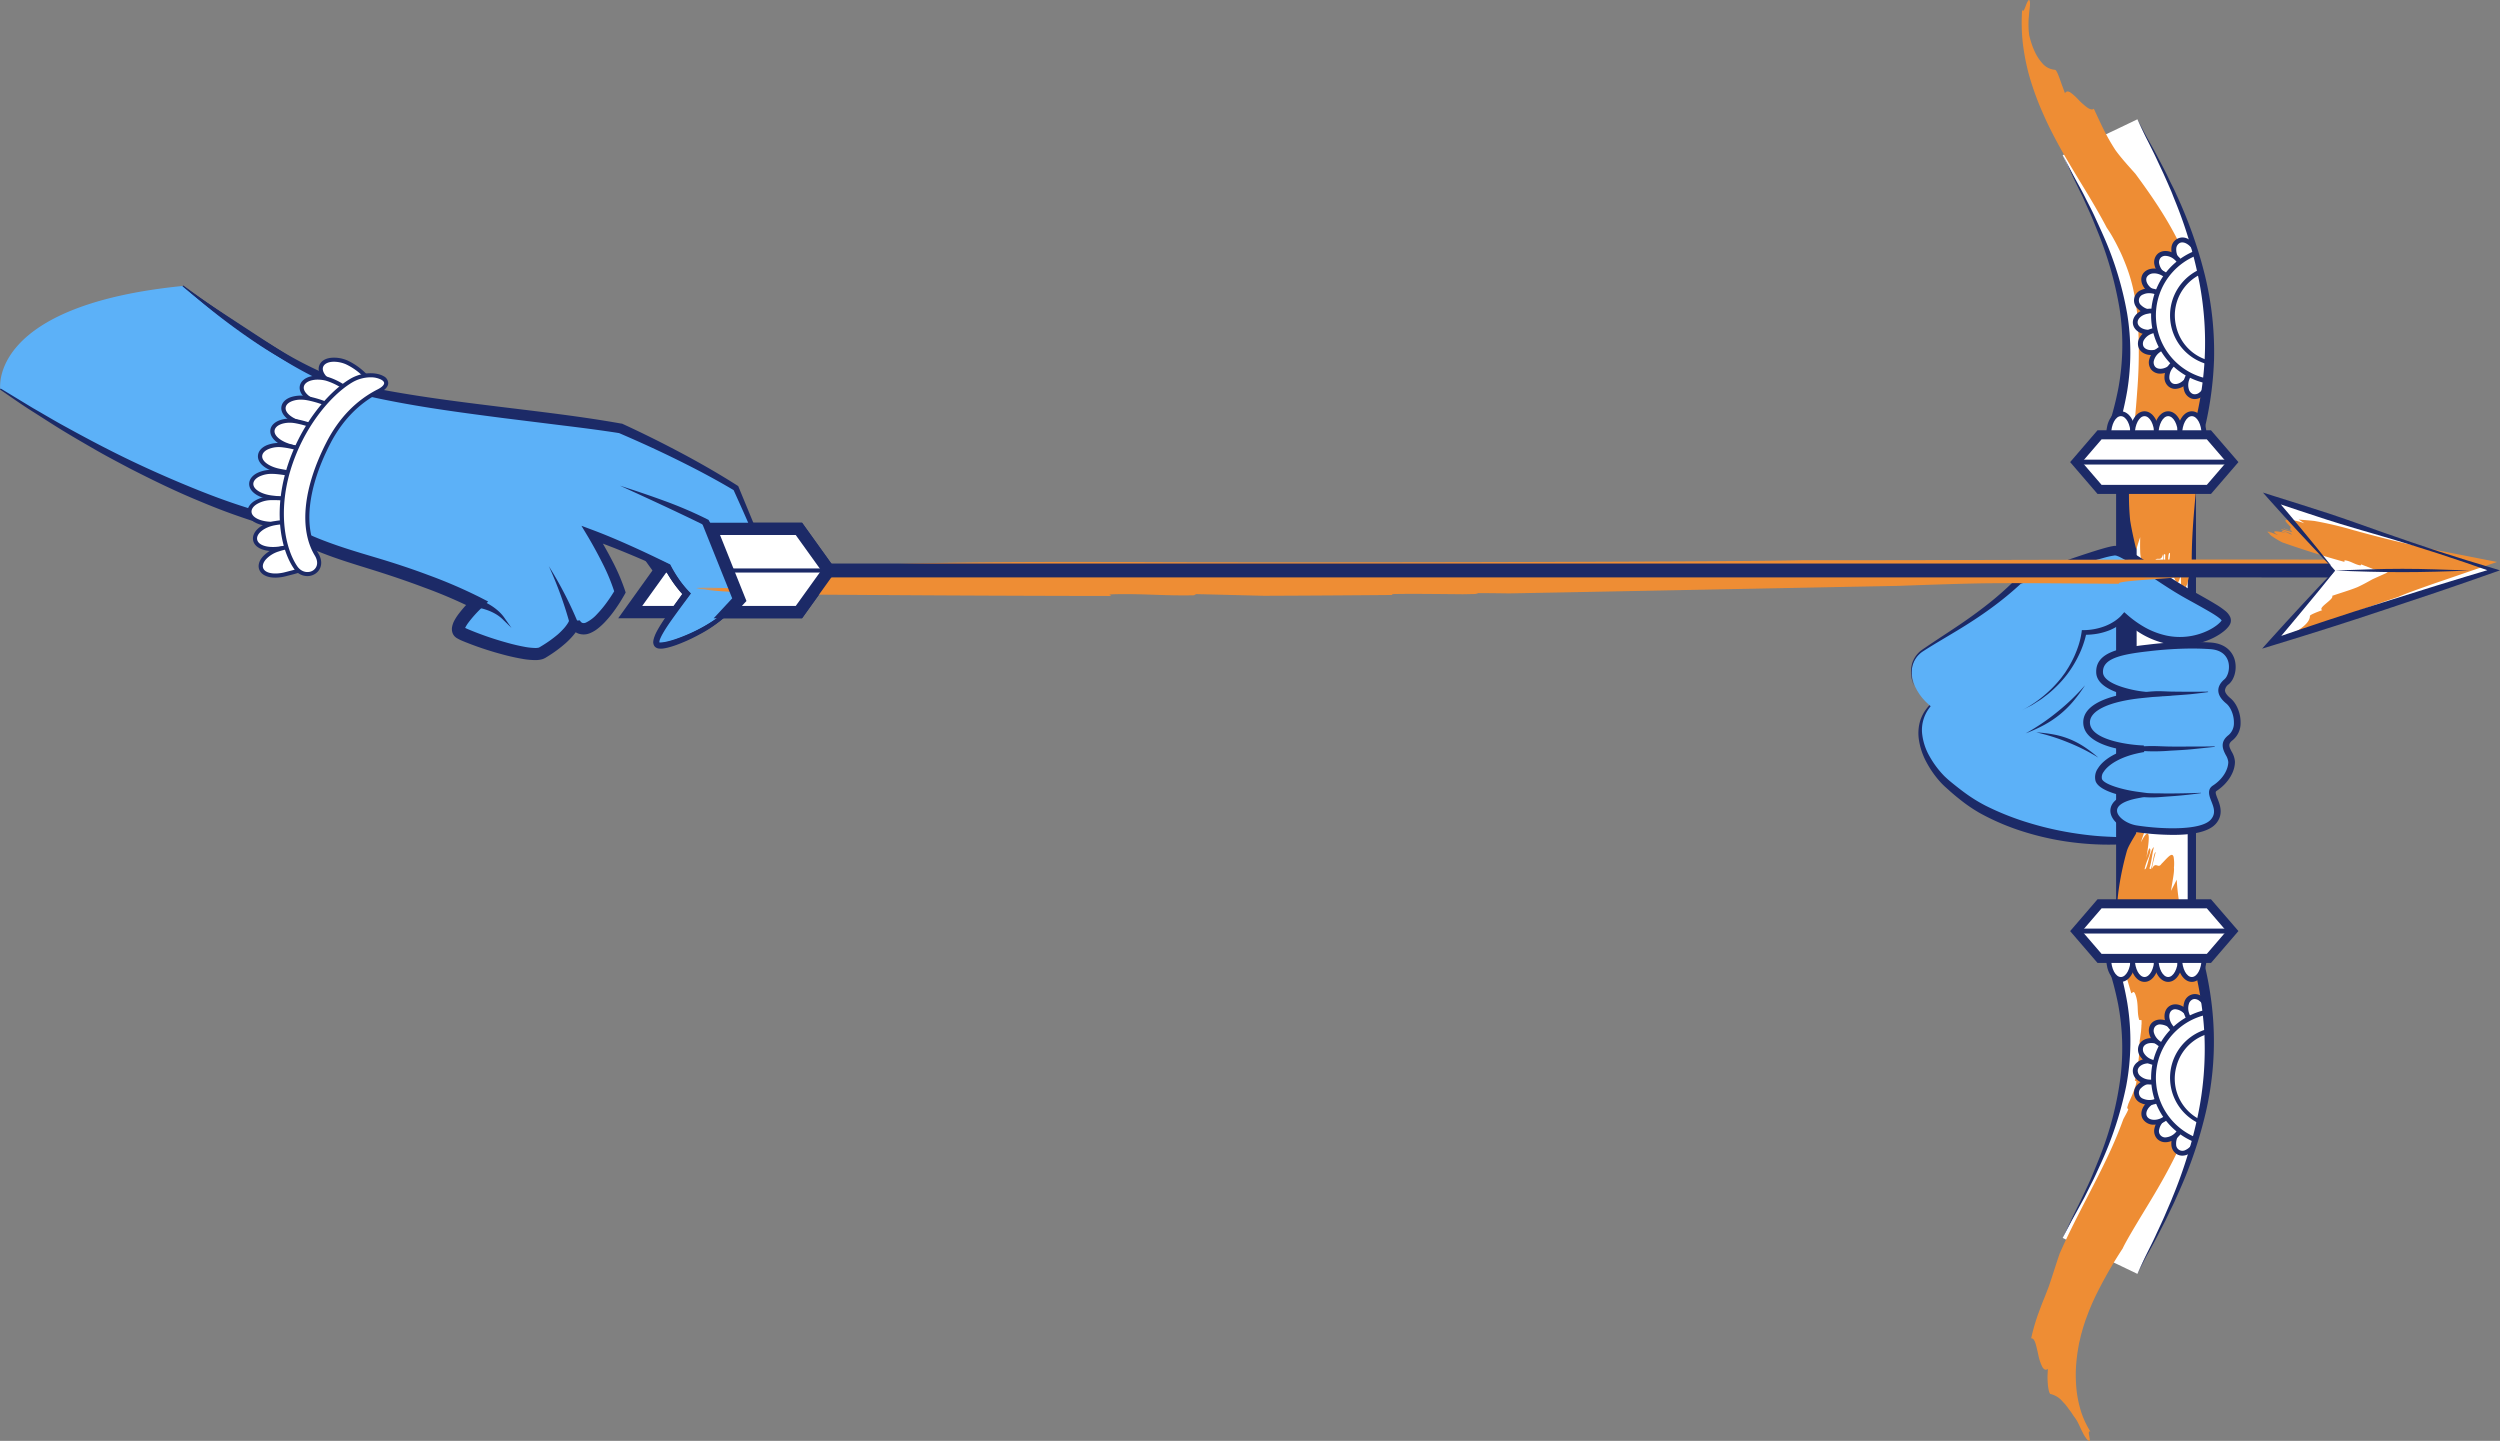 <svg xmlns="http://www.w3.org/2000/svg" xmlns:xlink="http://www.w3.org/1999/xlink" width="1080" height="622.45" viewBox="0 0 1080 622.45"><rect x="0" y="0" width="1080" height="622.45" fill="#808080" stroke="none"/><defs><clipPath id="clip-path"><path d="M923.36 51.53c-10.74 5.24-21.62 10.16-32.29 15.54 1.24 2.7 2.56 5.41 4 8.16 27.14 50.69 30.36 83 11.81 125.32L948.71 190c13.71-48.39 1.67-87.44-22-131.7C925.46 56 924.38 53.77 923.36 51.53z" fill="none"/></clipPath><clipPath id="clip-path-2"><path d="M923.36 550.32c-10.74-5.24-21.62-10.16-32.29-15.54 1.24-2.7 2.56-5.41 4-8.16 27.14-50.7 30.36-83 11.81-125.32l41.8 10.51c13.71 48.39 1.67 87.45-22 131.71C925.46 545.82 924.38 548.08 923.36 550.32z" fill="none"/></clipPath></defs><g id="Слой_2" data-name="Слой 2"><g id="India18_355861142"><g id="India18_355861142-2" data-name="India18_355861142"><g><g><path d="M847.53 296.37c13.55-2.42 32.42-25.15 54.19-36.76s45.47 10.64 39.18 13.06 11.45 15.48 8.87 17.74-1.61 11.93 1.61 15.48.33 13.87-2.58 19.67 3.87 12.26 1.94 19-10.64 15.16-18.39 17.09-36 4.12-64.26-6.77c-12.44-4.79-18.14-8.71-26.85-16.21C833 331.61 816.57 307.5 847.53 296.37z" fill="#5cb1f8"/><path d="M877.05 355.65A117.88 117.88.0 0 1 857.66 348a68.4 68.4.0 0 1-9.09-5.68q-2.19-1.62-4.35-3.36c-.72-.58-1.46-1.18-2.14-1.75s-1.32-1.18-2-1.81a40.17 40.17.0 0 1-6.51-8.67 25 25 0 0 1-3.25-10.22 15.84 15.84.0 0 1 2.8-10.18 22.9 22.9.0 0 1 1.68-2.14 27.37 27.37.0 0 1 2-1.9 32.81 32.81.0 0 1 4.45-3.2 33.64 33.64.0 0 0-5.54 3.52 20 20 0 0 0-4.25 4.67 16.59 16.59.0 0 0-2.33 5.65 19 19 0 0 0-.26 5.91 29.44 29.44.0 0 0 3.48 10.65 42.29 42.29.0 0 0 6.23 8.73c.61.64 1.27 1.29 1.92 1.87l1.91 1.71c1.28 1.14 2.6 2.25 4 3.35a67.2 67.2.0 0 0 8.7 6 102.45 102.45.0 0 0 20.73 8.64 120 120 0 0 0 21.94 4.39 124.19 124.19.0 0 0 20.74.48A91.31 91.31.0 0 0 929 363.48a29.32 29.32.0 0 0 5.38-1.42 24.08 24.08.0 0 0 5-2.74A33.83 33.83.0 0 0 947.8 351a21.34 21.34.0 0 0 2.88-5.6 10.87 10.87.0 0 0 0-6.51 11.28 11.28.0 0 1-.11 5.39 17.58 17.58.0 0 1-2.51 4.82 32.17 32.17.0 0 1-7.82 7.62 26.66 26.66.0 0 1-4.73 2.67 19.69 19.69.0 0 1-5.13 1.45 90.06 90.06.0 0 1-11 .78c-3.7.06-7.39-.08-11-.3s-7.27-.63-10.82-1.15A139.49 139.49.0 0 1 877.05 355.65z" fill="#1c2a67"/><path d="M888.81 307.51a92.48 92.48.0 0 1-13.71 9.3 65.75 65.75.0 0 0 7.92-3.6 43.63 43.63.0 0 0 6.77-4.5 42.94 42.94.0 0 0 5.8-5.68 66 66 0 0 0 5.15-7A91.25 91.25.0 0 1 888.81 307.51z" fill="#1c2a67"/><path d="M893.5 320.75a83.7 83.7.0 0 1 13 6.56 58.56 58.56.0 0 0-6.08-4.66 36.7 36.7.0 0 0-6.32-3.34 36.27 36.27.0 0 0-6.85-2 57.86 57.86.0 0 0-7.59-.93A84.78 84.78.0 0 1 893.5 320.75z" fill="#1c2a67"/></g><path d="M915.93 212.12h30.96v179H915.93z" fill="#fff"/><path d="M948.67 392.89H914.16V210.34h34.51zm-31-3.55h27.41V213.89H917.71z" fill="#1c2a67"/><path d="M915.93 212.12h7.1v179H915.93z" fill="#1c2a67"/><g><path d="M923.36 51.53c-10.74 5.24-21.62 10.16-32.29 15.54 1.24 2.7 2.56 5.41 4 8.16 27.14 50.69 30.36 83 11.81 125.32L948.71 190c13.71-48.39 1.67-87.44-22-131.7C925.46 56 924.38 53.77 923.36 51.53z" fill="#fff"/><path d="M950.27 195.67c-.61-.08-1.29.74-1.45-.65-.19-4.35 2.17-7.65 2-12.07-.31-.14-.63-.27-1-.4.71-3.35 1.55-6.85 2.27-10.49.32-6.75.44-13.59.18-20.5-.36.17-.7.25-.82-.43-.1-1.43-.12-3.16-.06-5s.09-3.95.06-6c-.09-.62-.19-1.24-.28-1.85a1.2 1.2.0 0 0-.81-.64c-.05-1.89-.14-3.61-.16-5.2a119.16 119.16.0 0 0-4-15.6 102.4 102.4.0 0 0-6.4-15c-5-9.55-11-18.2-17.32-26.78-3.05-3.41-6.1-6.75-8.61-10.21a87 87 0 0 1-5.07-8.88c-1.58-3.15-3-6.32-4.27-9-.68.59-1.69.26-2.86-.53a32.66 32.66.0 0 1-3.7-3.27A23.29 23.29.0 0 0 894.49 40c-1-.65-1.87-.74-2.42.3-.36-1-.77-2.12-1.19-3.24s-.78-2.28-1.18-3.29c-.74-2.05-1.42-3.61-2-3.63a7.92 7.92.0 0 1-5.4-2.79 19.59 19.59.0 0 1-3-4.45c-.47-1-1-2.1-1.42-3.36a41.19 41.19.0 0 1-1.25-4.27 35.52 35.52.0 0 1-.12-8.59c.08-1.42.28-2.73.38-3.8a8.85 8.85.0 0 0 0-2.37c-.18-.62-.43-.59-.72-.25a9.74 9.74.0 0 0-.94 2c-.64 1.65-1.27 3.37-1.65 1.86a79.48 79.48.0 0 0 .29 14.66 97 97 0 0 0 2.71 13.79A123.23 123.23.0 0 0 881 45.34q2.5 6.09 5.41 11.78t6 11c2.07 3.53 4.15 7 6.2 10.36s4.08 6.7 6 10 3.78 6.58 5.5 9.87a56.09 56.09.0 0 1 3.24 5.32c.7 1.23 1.37 2.61 2.13 4.12s1.49 3.16 2.19 4.92a74.2 74.2.0 0 1 3.76 11.66 96.54 96.54.0 0 1 2.09 14.06 209.56 209.56.0 0 1-.22 30.22c-.65 9.41-1.51 17.47-2.1 22.15.0.57-.07 1.14-.11 1.71-.55 5.13-1 10.88-1.26 16.52a110.34 110.34.0 0 0 .39 15.72c.66 4.19 1.64 8.49 2.66 12.71.56-2 1.1-3.81 1.69-5.37-.05 2.14-.08 4.28.0 6.1a13.73 13.73.0 0 0 .65 4.12c1 4.55 1.93 5.46 2.79 4.8s1.76-2.88 2.84-4.64c.92-2.48 2.65.72 3.58-3.09.0 1.35.0 2.37.08 3.38s.06 2 .15 3.39c.49.12.23-1.94.08-3.83s-.14-3.58.69-2.66a15.85 15.85.0 0 0 .15 4.05c.16 1.38.42 2.75.52 4.08a2.86 2.86.0 0 0 .5-1.87c.05-.91.07-2 .06-3.1a20.15 20.15.0 0 1 .12-2.85c.11-.74.29-1.19.62-1.1.18.71-.23 2.6-.39 4.37a11.5 11.5.0 0 0-.05 2.39c.1.66.31 1.11.73 1.2.17.0.21-.6.2-1.41s0-1.81-.06-2.47c.46 4.06 1.35 7.1 2.18 8.19s1.52.25 2.06-3.39c.06 1.25.09 2.73.12 4.25a21.48 21.48.0 0 0 .5 4.28v0c-.07-.64-.11-1.53-.16-2.4.0-.43-.05-.86-.07-1.26s0-.77-.06-1.06l.11 1.1.16 1.08.3 2.18c.19-.27.38-.56.56-.87a26.68 26.68.0 0 0-.12-3.33c.08 1 .25 1.91.38 2.87A23.44 23.44.0 0 0 945 252c.33-1.77.75-3.47 1.17-5 .19-.76.36-1.46.48-2.09a7.6 7.6.0 0 0 .18-1.66C946.72 228.15 948.7 212.1 950.27 195.67z" fill="#ee8d34"/><g clip-path="url(#clip-path)"><g><g><g><path d="M956.67 105.21c.84 3.34-.46 6.55-2.9 7.16s-5.1-1.59-5.94-4.93.46-6.55 2.9-7.16S955.83 101.87 956.67 105.21z" fill="#fff"/><path d="M953 113.53c-2.66.0-5.28-2.4-6.15-5.84-1-3.89.66-7.68 3.66-8.43a5 5 0 0 1 4.5 1.19 9 9 0 0 1 2.46 9.76 5 5 0 0 1-3.4 3.18A4.3 4.3.0 0 1 953 113.53zm-1.4-12.3a2.22 2.22.0 0 0-.57.07c-1.84.46-2.82 3.16-2.13 5.88s2.82 4.63 4.66 4.17a3 3 0 0 0 2-1.93 6.5 6.5.0 0 0 .17-4h0a6.45 6.45.0 0 0-2-3.4A3.32 3.32.0 0 0 951.56 101.23z" fill="#1c2a67"/></g><g><path d="M948 107.21c1.75 3 1.41 6.41-.76 7.68s-5.34-.09-7.09-3.06-1.41-6.41.76-7.68S946.28 104.24 948 107.21z" fill="#fff"/><path d="M945.46 116.43a5.79 5.79.0 0 1-2.31-.51 9 9 0 0 1-5.11-8.67 4.81 4.81.0 0 1 7-4.13 9 9 0 0 1 5.11 8.67 5 5 0 0 1-2.37 4A4.54 4.54.0 0 1 945.46 116.43zm-2.71-11.71a2.37 2.37.0 0 0-1.27.34 3 3 0 0 0-1.34 2.4A6.93 6.93.0 0 0 944 114a2.72 2.72.0 0 0 4.09-2.41 6.43 6.43.0 0 0-1-3.84h0a6.47 6.47.0 0 0-2.89-2.69A3.75 3.75.0 0 0 942.75 104.72z" fill="#1c2a67"/></g><g><path d="M940.3 111.56c2.51 2.35 3.16 5.75 1.43 7.59s-5.15 1.41-7.66-.94-3.15-5.76-1.43-7.59S937.79 109.2 940.3 111.56z" fill="#fff"/><path d="M938.87 121.33a8.22 8.22.0 0 1-5.52-2.36 8.53 8.53.0 0 1-2.62-4.56 5 5 0 0 1 1.14-4.51c2.11-2.26 6.22-1.86 9.15.89h0a8.53 8.53.0 0 1 2.62 4.56 5 5 0 0 1-1.14 4.52A4.88 4.88.0 0 1 938.87 121.33zm-3.37-10.8a2.76 2.76.0 0 0-2.09.81 3 3 0 0 0-.61 2.68 6.47 6.47.0 0 0 2 3.42c2.05 1.92 4.88 2.37 6.18 1a3 3 0 0 0 .6-2.69 6.45 6.45.0 0 0-2-3.41A6.23 6.23.0 0 0 935.5 110.53z" fill="#1c2a67"/></g><g><path d="M934.11 117.91c3.08 1.55 4.65 4.63 3.51 6.87s-4.54 2.81-7.62 1.26-4.64-4.63-3.51-6.87S931 116.36 934.11 117.91z" fill="#fff"/><path d="M933.5 128a8.77 8.77.0 0 1-4-1c-3.59-1.81-5.37-5.53-4-8.29s5.45-3.53 9-1.72h0c3.58 1.81 5.37 5.53 4 8.29A5.43 5.43.0 0 1 933.5 128zm-2.91-9.87a3.38 3.38.0 0 0-3.16 1.55c-.85 1.69.54 4.2 3.05 5.46s5.35.91 6.2-.79-.54-4.2-3-5.46A6.87 6.87.0 0 0 930.59 118.09z" fill="#1c2a67"/></g><g><path d="M930 125.74c3.39.63 5.76 3.14 5.31 5.61s-3.57 4-7 3.36-5.76-3.14-5.31-5.61S926.57 125.12 930 125.74z" fill="#fff"/><path d="M929.84 135.9a9.26 9.26.0 0 1-1.72-.16 8.59 8.59.0 0 1-4.67-2.42 4.8 4.8.0 0 1 1.48-8 8.54 8.54.0 0 1 5.22-.6h0a8.52 8.52.0 0 1 4.67 2.42 4.81 4.81.0 0 1-1.47 8A8.16 8.16.0 0 1 929.84 135.9zm-1.42-9.24a5.91 5.91.0 0 0-2.58.55 2.71 2.71.0 0 0-.86 4.66 6.89 6.89.0 0 0 7.45 1.37 2.71 2.71.0 0 0 .86-4.66 6.43 6.43.0 0 0-3.52-1.8h0A7.7 7.7.0 0 0 928.42 126.66z" fill="#1c2a67"/></g><g><path d="M928.19 134.43c3.42-.35 6.41 1.39 6.67 3.89s-2.31 4.82-5.73 5.18-6.41-1.39-6.67-3.89S924.76 134.79 928.19 134.43z" fill="#fff"/><path d="M928.26 144.6c-3.58.0-6.56-2.06-6.85-4.88-.32-3.08 2.67-5.92 6.67-6.33h0c4-.42 7.51 1.74 7.83 4.82a5.07 5.07.0 0 1-1.83 4.29 8.59 8.59.0 0 1-4.84 2.05C928.91 144.58 928.58 144.6 928.26 144.6zm0-9.12c-2.79.29-5 2.13-4.79 4s2.72 3.24 5.52 2.95a6.44 6.44.0 0 0 3.65-1.52 3 3 0 0 0 1.14-2.5c-.2-1.89-2.72-3.24-5.52-3z" fill="#1c2a67"/></g><g><path d="M928.93 143.27c3.19-1.31 6.54-.48 7.5 1.85s-.85 5.27-4 6.58-6.54.48-7.5-1.85S925.75 144.58 928.93 143.27z" fill="#fff"/><path d="M929.38 153.37c-2.49.0-4.65-1.13-5.46-3.12a5 5 0 0 1 .54-4.62 8.57 8.57.0 0 1 4.07-3.33h0a8.56 8.56.0 0 1 5.24-.49 4.81 4.81.0 0 1 3.09 7.54 8.57 8.57.0 0 1-4.07 3.33A9.19 9.19.0 0 1 929.38 153.37zM932 143.7a7 7 0 0 0-2.64.55h0a6.4 6.4.0 0 0-3.07 2.48 3 3 0 0 0-.39 2.72c.72 1.76 3.52 2.34 6.12 1.28a6.37 6.37.0 0 0 3.07-2.49 2.71 2.71.0 0 0-1.79-4.38A5.09 5.09.0 0 0 932 143.7z" fill="#1c2a67"/></g><g><path d="M932.14 151.54c2.68-2.15 6.14-2.3 7.71-.34s.67 5.3-2 7.45-6.14 2.31-7.71.34S929.45 153.69 932.14 151.54z" fill="#fff"/><path d="M933.31 161.41a5 5 0 0 1-4-1.76 5.07 5.07.0 0 1-.78-4.59 8.53 8.53.0 0 1 3-4.34h0a8.6 8.6.0 0 1 4.89-1.95 4.8 4.8.0 0 1 5.08 6.36 8.89 8.89.0 0 1-8.14 6.28zm3.35-10.53h-.2a6.44 6.44.0 0 0-3.67 1.48h0a6.54 6.54.0 0 0-2.25 3.25 3 3 0 0 0 .4 2.72c1.18 1.49 4 1.26 6.23-.5a6.37 6.37.0 0 0 2.25-3.25 3 3 0 0 0-.39-2.72A2.92 2.92.0 0 0 936.66 150.88z" fill="#1c2a67"/></g><g><path d="M937.54 158.57c2-2.82 5.25-3.94 7.31-2.5s2.13 4.9.16 7.72-5.25 3.94-7.31 2.5S935.57 161.39 937.54 158.57z" fill="#fff"/><path d="M939.77 168a4.57 4.57.0 0 1-2.67-.81 5 5 0 0 1-2.05-4.18 8.59 8.59.0 0 1 1.63-5h0c2.3-3.3 6.24-4.53 8.77-2.76a5 5 0 0 1 2 4.18 8.56 8.56.0 0 1-1.62 5A7.82 7.82.0 0 1 939.77 168zm-1.37-8.79a6.57 6.57.0 0 0-1.24 3.76 3 3 0 0 0 1.14 2.5c1.56 1.09 4.24.06 5.84-2.24a6.48 6.48.0 0 0 1.25-3.75 3 3 0 0 0-1.15-2.5c-1.55-1.09-4.23-.07-5.84 2.24z" fill="#1c2a67"/></g><g><path d="M944.71 163.79c1.1-3.26 3.92-5.25 6.3-4.45s3.43 4.1 2.33 7.36-3.92 5.26-6.3 4.46S943.61 167.06 944.71 163.79z" fill="#fff"/><path d="M948.14 172.39a4.71 4.71.0 0 1-1.44-.23 5.07 5.07.0 0 1-3.14-3.44 8.56 8.56.0 0 1 .15-5.26h0c1.28-3.81 4.71-6.1 7.64-5.12s4.27 4.89 3 8.7a8.56 8.56.0 0 1-3.06 4.28A5.47 5.47.0 0 1 948.14 172.39zm1.79-12.17c-1.64.0-3.45 1.61-4.22 3.91h0a6.47 6.47.0 0 0-.14 4 3 3 0 0 0 1.8 2.08 3 3 0 0 0 2.69-.57 6.51 6.51.0 0 0 2.29-3.22c.89-2.67.13-5.43-1.67-6A2.36 2.36.0 0 0 949.93 160.22z" fill="#1c2a67"/></g><g><path d="M953.06 166.79c.13-3.44 2.28-6.15 4.79-6s4.45 3 4.31 6.4-2.28 6.15-4.8 6.06S952.92 170.23 953.06 166.79z" fill="#fff"/><path d="M957.49 174.25h-.17c-3.09-.12-5.47-3.49-5.32-7.5h0c.16-4 2.81-7.18 5.89-7.07a5 5 0 0 1 4 2.42 8.49 8.49.0 0 1 1.34 5.09C963.06 171.13 960.51 174.25 957.49 174.25zm-3.38-7.42c-.11 2.81 1.4 5.24 3.3 5.31s3.59-2.23 3.7-5a6.51 6.51.0 0 0-1-3.83 3 3 0 0 0-2.32-1.48h-.09c-1.86.0-3.5 2.28-3.61 5z" fill="#1c2a67"/></g><g><path d="M961.91 167.31c-.84-3.34.46-6.55 2.9-7.16s5.1 1.59 5.94 4.93-.46 6.55-2.9 7.16S962.75 170.65 961.91 167.31z" fill="#fff"/><path d="M967 173.4a5.35 5.35.0 0 1-3.41-1.33 8.6 8.6.0 0 1-2.71-4.51h0c-1-3.89.66-7.68 3.66-8.43s6.24 1.8 7.22 5.7-.66 7.68-3.66 8.43A4.15 4.15.0 0 1 967 173.4zm-1.38-12.3a2.22 2.22.0 0 0-.57.07c-1.84.46-2.81 3.16-2.13 5.88h0a6.45 6.45.0 0 0 2 3.4 3 3 0 0 0 2.64.77c1.84-.46 2.82-3.15 2.13-5.88C969.11 162.89 967.32 161.1 965.63 161.1z" fill="#1c2a67"/></g><g><path d="M970.55 165.31c-1.75-3-1.41-6.41.76-7.68s5.35.09 7.09 3.06 1.41 6.41-.76 7.68S972.3 168.28 970.55 165.31z" fill="#fff"/><path d="M975.83 169.91a5.79 5.79.0 0 1-2.31-.51 8.58 8.58.0 0 1-3.88-3.55h0c-2-3.47-1.53-7.56 1.14-9.13s6.49.0 8.53 3.43a8.61 8.61.0 0 1 1.23 5.12 5 5 0 0 1-2.37 4A4.54 4.54.0 0 1 975.83 169.91zm-4.37-5.13a6.47 6.47.0 0 0 2.89 2.69 2.72 2.72.0 0 0 4.09-2.41 6.43 6.43.0 0 0-1-3.84c-1.42-2.42-4-3.65-5.64-2.68s-1.82 3.82-.39 6.24z" fill="#1c2a67"/></g><g><path d="M978.28 161c-2.51-2.35-3.15-5.75-1.43-7.58s5.15-1.42 7.66.94 3.15 5.75 1.43 7.58S980.79 163.32 978.28 161z" fill="#fff"/><path d="M983.07 164.09a8.26 8.26.0 0 1-5.51-2.36 8.53 8.53.0 0 1-2.62-4.56 4.8 4.8.0 0 1 5.57-5.94 8.5 8.5.0 0 1 4.72 2.32c2.93 2.74 3.6 6.82 1.48 9.07A4.85 4.85.0 0 1 983.07 164.09zm-3.35-10.8a2.79 2.79.0 0 0-2.1.81 3 3 0 0 0-.61 2.68 6.45 6.45.0 0 0 2 3.41h0c2 1.93 4.88 2.38 6.18 1s.66-4.18-1.39-6.1a6.47 6.47.0 0 0-3.54-1.76z" fill="#1c2a67"/></g><g><path d="M984.47 154.61c-3.07-1.55-4.65-4.63-3.51-6.87s4.54-2.81 7.62-1.26 4.64 4.63 3.51 6.88S987.54 156.16 984.47 154.61z" fill="#fff"/><path d="M988 156.53a8.81 8.81.0 0 1-4-1c-3.58-1.81-5.37-5.53-4-8.29s5.44-3.53 9-1.72 5.37 5.53 4 8.29A5.45 5.45.0 0 1 988 156.53zm-3-2.86c2.51 1.27 5.35.91 6.21-.79s-.54-4.2-3-5.46-5.35-.9-6.2.79S982.44 152.41 984.94 153.67z" fill="#1c2a67"/></g><g><path d="M988.62 146.78c-3.39-.63-5.76-3.14-5.31-5.61s3.57-4 7-3.36 5.76 3.14 5.31 5.61S992 147.4 988.62 146.78z" fill="#fff"/><path d="M990.15 148a9.18 9.18.0 0 1-1.72-.16h0c-3.95-.72-6.71-3.79-6.15-6.83a5 5 0 0 1 3-3.6 9 9 0 0 1 9.9 1.82 4.8 4.8.0 0 1-1.48 8A8.08 8.08.0 0 1 990.15 148zm-1.34-2.23a6.43 6.43.0 0 0 3.93-.43 2.71 2.71.0 0 0 .86-4.66 6.89 6.89.0 0 0-7.45-1.37 3 3 0 0 0-1.8 2.08c-.34 1.86 1.7 3.87 4.46 4.38z" fill="#1c2a67"/></g><g><path d="M990.39 138.09c-3.42.35-6.41-1.39-6.67-3.89s2.31-4.82 5.73-5.18 6.41 1.39 6.67 3.89S993.82 137.73 990.39 138.09z" fill="#fff"/><path d="M989.5 139.19a8.32 8.32.0 0 1-4.16-1.06 4.8 4.8.0 0 1-.84-8.1 9 9 0 0 1 10-1.05 4.81 4.81.0 0 1 .85 8.11 8.65 8.65.0 0 1-4.85 2C990.17 139.17 989.83 139.19 989.5 139.19zm.85-9.16a7.09 7.09.0 0 0-.79.0 6.44 6.44.0 0 0-3.65 1.52 3 3 0 0 0-1.14 2.5 3 3 0 0 0 1.63 2.22 6.46 6.46.0 0 0 3.88.73h0a6.41 6.41.0 0 0 3.65-1.52 2.7 2.7.0 0 0-.49-4.71A6.14 6.14.0 0 0 990.35 130z" fill="#1c2a67"/></g><g><path d="M989.65 129.25c-3.19 1.31-6.54.48-7.5-1.85s.85-5.27 4-6.58 6.54-.48 7.5 1.85S992.83 127.94 989.65 129.25z" fill="#fff"/><path d="M986.64 130.92c-2.49.0-4.65-1.14-5.46-3.12a5 5 0 0 1 .54-4.62 8.54 8.54.0 0 1 4.07-3.34 8.63 8.63.0 0 1 5.24-.48 4.8 4.8.0 0 1 3.09 7.53 8.58 8.58.0 0 1-4.07 3.34h0A9.19 9.19.0 0 1 986.64 130.92zm2.59-9.67a7.2 7.2.0 0 0-2.64.54 6.37 6.37.0 0 0-3.07 2.49 3 3 0 0 0-.39 2.72c.72 1.76 3.52 2.34 6.12 1.28a6.42 6.42.0 0 0 3.07-2.49 3 3 0 0 0 .39-2.72 3 3 0 0 0-2.19-1.67A5.49 5.49.0 0 0 989.23 121.25z" fill="#1c2a67"/></g><g><path d="M986.44 121c-2.68 2.15-6.14 2.3-7.71.34s-.67-5.3 2-7.45 6.14-2.31 7.72-.34S989.13 118.83 986.44 121z" fill="#fff"/><path d="M981.91 123.75a5 5 0 0 1-4-1.77 5 5 0 0 1-.79-4.59 8.68 8.68.0 0 1 3-4.35c3.14-2.51 7.26-2.59 9.2-.17s1 6.42-2.19 8.93h0a8.6 8.6.0 0 1-4.89 2zm3.37-10.54a6.85 6.85.0 0 0-6.12 4.73 2.71 2.71.0 0 0 3 3.7 6.44 6.44.0 0 0 3.67-1.48h0c2.19-1.76 3-4.49 1.85-6A2.91 2.91.0 0 0 985.28 113.21z" fill="#1c2a67"/></g><g><path d="M981 114c-2 2.82-5.25 3.94-7.31 2.5s-2.13-4.9-.16-7.72 5.25-3.94 7.31-2.5S983 111.13 981 114z" fill="#fff"/><path d="M975.8 118.12a4.57 4.57.0 0 1-2.67-.81c-2.54-1.77-2.72-5.89-.42-9.19a8.62 8.62.0 0 1 4.14-3.24 4.81 4.81.0 0 1 6.68 4.67 8.59 8.59.0 0 1-1.63 5h0A7.8 7.8.0 0 1 975.8 118.12zm3-11.47a3.92 3.92.0 0 0-1.26.23 6.4 6.4.0 0 0-3.09 2.45c-1.61 2.3-1.66 5.17-.1 6.25s4.23.07 5.84-2.23h0a6.49 6.49.0 0 0 1.24-3.76 3 3 0 0 0-1.15-2.5A2.54 2.54.0 0 0 978.79 106.65z" fill="#1c2a67"/></g><g><path d="M973.87 108.73c-1.1 3.26-3.92 5.25-6.3 4.45s-3.43-4.1-2.33-7.36 3.92-5.26 6.3-4.46S975 105.46 973.87 108.73z" fill="#fff"/><path d="M968.64 114.41a4.25 4.25.0 0 1-1.41-.23 5 5 0 0 1-3.14-3.44 9 9 0 0 1 3.21-9.53 5 5 0 0 1 4.58-.84c2.93 1 4.27 4.88 3 8.69C973.79 112.27 971.18 114.41 968.64 114.41zm1.81-12.17a3.33 3.33.0 0 0-1.93.69 6.91 6.91.0 0 0-2.42 7.17 3 3 0 0 0 1.8 2.08c1.79.61 4.08-1.13 5-3.79s.14-5.42-1.66-6A2.46 2.46.0 0 0 970.45 102.24z" fill="#1c2a67"/></g><g><path d="M965.52 105.73c-.13 3.44-2.28 6.15-4.79 6.06s-4.45-3-4.31-6.41 2.28-6.15 4.8-6.06S965.66 102.29 965.52 105.73z" fill="#fff"/><path d="M960.86 112.84h-.17a5 5 0 0 1-4-2.42 8.48 8.48.0 0 1-1.34-5.08c.15-4 2.81-7.19 5.89-7.07a5 5 0 0 1 4 2.42 8.55 8.55.0 0 1 1.34 5.08C966.42 109.72 963.87 112.84 960.86 112.84zm.23-12.46c-1.87.0-3.51 2.28-3.62 5a6.51 6.51.0 0 0 1 3.83 3 3 0 0 0 2.32 1.48h.09c1.86.0 3.5-2.28 3.61-5a6.44 6.44.0 0 0-1-3.83 3 3 0 0 0-2.32-1.48z" fill="#1c2a67"/></g></g><g><path d="M987.35 129.2a28.93 28.93.0 1 1-35.12-21A28.93 28.93.0 0 1 987.35 129.2z" fill="#fff"/><path d="M959.29 166.25a30 30 0 1 1 7.32-.91A30 30 0 0 1 959.29 166.25zm0-57.88a27.89 27.89.0 1 0 27 21.09A27.9 27.9.0 0 0 959.29 108.37z" fill="#1c2a67"/></g><g><path d="M979.44 131.19a20.78 20.78.0 1 1-25.22-15.08A20.78 20.78.0 0 1 979.44 131.19z" fill="#fff"/><path d="M959.29 158.1a21.83 21.83.0 1 1 5.33-.66A21.88 21.88.0 0 1 959.29 158.1zm0-41.58a19.74 19.74.0 0 0-19.17 24.55 19.73 19.73.0 1 0 38.26-9.62h0a19.75 19.75.0 0 0-19.09-14.93z" fill="#1c2a67"/></g></g></g><path d="M930.54 197.07l18.75-4.76 1.32-.33.37-1.31a149.51 149.51.0 0 0 5.48-35.13 139 139 0 0 0-3.94-36.61 192.15 192.15.0 0 0-12.37-35c-.6-1.42-1.29-2.79-2-4.18s-1.34-2.76-2-4.14c-1.34-2.75-2.81-5.44-4.21-8.14s-2.93-5.34-4.38-8-2.81-5.33-4.22-8c1.57 3.32 3 6.61 4.65 9.73l2.32 4.66c.77 1.54 1.47 3.1 2.19 4.62l2.12 4.53 2 4.49c.63 1.49 1.31 2.94 1.88 4.43s1.17 2.94 1.75 4.39a186.54 186.54.0 0 1 9.93 33.94c4.13 22.2 3 44-3.7 67.08l1.68-1.64-18.77 4.68-23 5.86 2.69 3.18a138 138 0 0 0 9.88-32.6 103.34 103.34.0 0 0 0-33.16 144.11 144.11.0 0 0-10.1-33.38c-1.22-2.81-2.54-5.62-3.84-8.5s-2.85-5.71-4.3-8.65-3.14-5.84-4.75-8.85-3.18-6.11-4.82-9.27l3.68 8c1.28 2.63 2.56 5.28 3.84 7.93l1 2 .9 2c.6 1.34 1.21 2.69 1.81 4 1.26 2.68 2.32 5.45 3.44 8.19a158.67 158.67.0 0 1 9.8 34 103.36 103.36.0 0 1-.48 34.54 140 140 0 0 1-10.25 31.87L902.84 204l4.64-1.16z" fill="#1c2a67"/><g><g><path d="M921.46 187.56c0 4.88-2.35 8.84-5.25 8.84s-5.24-4-5.24-8.84 2.35-8.84 5.24-8.84S921.46 182.68 921.46 187.56z" fill="#fff"/><path d="M916.21 197.45c-3.53.0-6.3-4.34-6.3-9.89s2.77-9.89 6.3-9.89 6.31 4.35 6.31 9.89S919.75 197.45 916.21 197.45zm0-17.67c-2.27.0-4.19 3.56-4.19 7.78s1.92 7.79 4.19 7.79 4.2-3.57 4.2-7.79S918.49 179.78 916.21 179.78z" fill="#1c2a67"/></g><g><ellipse cx="926.43" cy="187.56" rx="5.25" ry="8.84" fill="#fff"/><path d="M926.43 197.45c-3.53.0-6.3-4.34-6.3-9.89s2.77-9.89 6.3-9.89 6.3 4.35 6.3 9.89S930 197.45 926.43 197.45zm0-17.67c-2.27.0-4.19 3.56-4.19 7.78s1.92 7.79 4.19 7.79 4.2-3.57 4.2-7.79S928.71 179.78 926.43 179.78z" fill="#1c2a67"/></g><g><path d="M941.9 187.56c0 4.88-2.35 8.84-5.25 8.84s-5.25-4-5.25-8.84 2.35-8.84 5.25-8.84S941.9 182.68 941.9 187.56z" fill="#fff"/><path d="M936.65 197.45c-3.53.0-6.3-4.34-6.3-9.89s2.77-9.89 6.3-9.89 6.3 4.35 6.3 9.89S940.19 197.45 936.65 197.45zm0-17.67c-2.27.0-4.19 3.56-4.19 7.78s1.92 7.79 4.19 7.79 4.2-3.57 4.2-7.79S938.93 179.78 936.65 179.78z" fill="#1c2a67"/></g><g><ellipse cx="946.87" cy="187.56" rx="5.25" ry="8.84" fill="#fff"/><path d="M946.87 197.45c-3.53.0-6.3-4.34-6.3-9.89s2.77-9.89 6.3-9.89 6.3 4.35 6.3 9.89S950.4 197.45 946.87 197.45zm0-17.67c-2.27.0-4.19 3.56-4.19 7.78s1.92 7.79 4.19 7.79 4.2-3.57 4.2-7.79S949.15 179.78 946.87 179.78z" fill="#1c2a67"/></g></g><g><g><path d="M954.24 187.83H906.99L896.84 199.63 906.99 211.43h47.25L964.39 199.63 954.24 187.83z" fill="#fff"/><path d="M955.14 213.39h-49l-11.84-13.76 11.84-13.76h49L967 199.63zm-47.25-3.92h45.45l8.47-9.84-8.47-9.84H907.89l-8.47 9.84z" fill="#1c2a67"/></g><path d="M896.84 198.57h67.55v2.11H896.84z" fill="#1c2a67"/></g></g><g><path d="M923.36 550.32c-10.74-5.24-21.62-10.16-32.29-15.54 1.24-2.7 2.56-5.41 4-8.16 27.14-50.7 30.36-83 11.81-125.32l41.8 10.51c13.71 48.39 1.67 87.45-22 131.71C925.46 545.82 924.38 548.08 923.36 550.32z" fill="#fff"/><path d="M920.71 429.1c.6-.14.92-1.21 1.6.1 1.8 4.17.68 7.9 1.85 11.42l1 .1v1.11c0 .36.0.73-.07 1.1.0.73-.08 1.47-.13 2.21s-.19 1.49-.29 2.24c-.05.38-.09.75-.14 1.13l-.21 1.13a72 72 0 0 1-2.07 17.3c.39-.05.74.0.69.59a19.44 19.44.0 0 1-.51 2c-.24.72-.52 1.48-.83 2.26-.15.4-.31.8-.47 1.2l-.54 1.24c-.37.83-.74 1.69-1.12 2.55-.16.54-.33 1.08-.5 1.61a1.22 1.22.0 0 0 .47.87l-.52 1.15-.56 1.07c-.38.7-.74 1.35-1.08 2q-2.43 6.75-5.58 13.61c-2.09 4.58-4.42 9.26-6.85 14-4.86 9.55-10.24 19.52-15.07 30.43-1.66 4.84-3.14 9.73-4.73 14.32-.32.84-.66 1.7-1 2.58s-.69 1.8-1.07 2.72c-.77 1.82-1.46 3.77-2.2 5.7a84.6 84.6.0 0 0-3.31 11.33c.91-.1 1.49.91 1.93 2.39s.87 3.47 1.27 5.32a20.36 20.36.0 0 0 1.65 4.7c.68 1.09 1.44 1.5 2.34.75.0 1.07-.12 2.28-.13 3.49s.08 2.41.16 3.5c.25 2.16.65 3.8 1.14 3.9a9.62 9.62.0 0 1 5 3c.41.47.94 1 1.41 1.54a23.09 23.09.0 0 1 1.45 1.93 26.1 26.1.0 0 1 1.64 2.29c.25.43.57.83.89 1.27s.62.9.93 1.38c.9 1.52 1.69 3.56 2.59 5.25a12.17 12.17.0 0 0 1.3 2.2 3.79 3.79.0 0 0 1.06 1.17c.6.35.75.15.69-.32-.06-.26.0-.48-.09-.76s-.09-.57-.15-.86c-.22-1.17-.42-2.26.51-1.85a38.73 38.73.0 0 1-3.83-8 50.76 50.76.0 0 1-2.07-9.14 64.09 64.09.0 0 1-.37-10 74.74 74.74.0 0 1 1.25-10.31c.13-.86.38-1.71.56-2.57l.29-1.29c.1-.43.24-.86.35-1.28l.72-2.56.83-2.53c.25-.83.63-1.72.95-2.58s.64-1.74 1-2.61l1.1-2.62 1.2-2.61A189.85 189.85.0 0 1 917 539.33c1.21-2.67 4.81-8.75 9.89-17.11s11.57-19.16 16.79-31.42a129.76 129.76.0 0 0 6.57-19.21 95.81 95.81.0 0 0 2.92-19.66 86.45 86.45.0 0 0-.13-9.16c-.14-1.45-.28-2.87-.41-4.24s-.37-2.67-.58-3.89c-.87-4.91-1.86-8.66-2.51-11.35l-.6-1.9c-1.57-5.71-3.41-11.36-4.67-16.28-.64-2.48-1.18-4.72-1.54-6.89s-.7-4.32-.95-6.32A90.25 90.25.0 0 1 940.35 380l-1.29 2.55c-.42.81-.8 1.58-1.18 2.3.58-4.11 1.52-8.25 1.26-10a17.66 17.66.0 0 0-.13-4.62c-.22-.84-.62-1.05-1.14-.86-1 .37-2.57 2.3-4.12 3.83-1.57 2.37-2.39-1.5-4.28 2.4.66-3 1-4.45 1.78-7.39-.44-.29-.88 2-1.29 4.1s-.81 3.95-1.39 2.76c.95-2.82 1.11-6.15 1.91-9.09-.78.34-1.56 2.87-2.21 5.26s-1.22 4.61-1.82 4.26a23.64 23.64.0 0 1 1.61-4.82c.72-1.93 1.3-3.71.57-4.2-.29-.2-1.09 2.77-1.44 4.29.81-4.71 1.27-8.36 1-9.88s-1.34-1-3.3 3c.79-2.93 2.59-6.81 3.2-9.86h0c-.47 1.48-1.51 4-1.92 5.39.5-1.7 1-3.42 1.51-5.12a9.39 9.39.0 0 0-.91.71 28.36 28.36.0 0 0-1.46 3.81c.33-1.14.67-2.27 1-3.42A25.19 25.19.0 0 0 924 358c-2.15 3.81-4.69 7.54-5.27 9.91a129.18 129.18.0 0 0-3.23 14.9 87.44 87.44.0 0 0-1 16.34c.06 1.41.19 2.84.3 4.25s.32 2.84.55 4.18c.42 2.76 1 5.35 1.57 7.86s1.24 4.86 1.89 7.16z" fill="#ee8d34"/><g clip-path="url(#clip-path-2)"><g><g><g><path d="M956.67 496.64c.84-3.34-.46-6.55-2.9-7.16s-5.1 1.59-5.94 4.93.46 6.55 2.9 7.16S955.83 5e2 956.67 496.64z" fill="#fff"/><path d="M951.57 502.73a4.61 4.61.0 0 1-1.1-.14 5 5 0 0 1-3.39-3.18 8.56 8.56.0 0 1-.27-5.25c1-3.9 4.22-6.46 7.22-5.7a5 5 0 0 1 3.4 3.18A9 9 0 0 1 955 501.4 5.35 5.35.0 0 1 951.57 502.73zm1.38-12.3c-1.69.0-3.48 1.79-4.09 4.24a6.42 6.42.0 0 0 .17 3.95 2.72 2.72.0 0 0 4.6 1.16 6.48 6.48.0 0 0 2-3.4h0a6.5 6.5.0 0 0-.17-3.95 3 3 0 0 0-2-1.93A2.22 2.22.0 0 0 953 490.43z" fill="#1c2a67"/></g><g><path d="M948 494.64c1.75-3 1.41-6.41-.76-7.68s-5.34.09-7.09 3.06-1.41 6.4.76 7.68S946.28 497.61 948 494.64z" fill="#fff"/><path d="M942.75 499.24a4.54 4.54.0 0 1-2.34-.63 5 5 0 0 1-2.37-4 8.61 8.61.0 0 1 1.23-5.12c2-3.46 5.87-5 8.53-3.43s3.18 5.66 1.14 9.12a8.6 8.6.0 0 1-3.88 3.56A5.79 5.79.0 0 1 942.75 499.24zm2.72-11.71a5.62 5.62.0 0 0-4.38 3 6.43 6.43.0 0 0-1 3.84 2.72 2.72.0 0 0 4.09 2.41 6.52 6.52.0 0 0 2.89-2.69h0c1.43-2.42 1.25-5.28-.39-6.25A2.5 2.5.0 0 0 945.47 487.53z" fill="#1c2a67"/></g><g><path d="M940.3 490.29c2.51-2.35 3.16-5.75 1.43-7.59s-5.15-1.41-7.66.94-3.15 5.76-1.43 7.59S937.79 492.65 940.3 490.29z" fill="#fff"/><path d="M935.5 493.43a4.82 4.82.0 0 1-3.63-1.48 5 5 0 0 1-1.14-4.51 8.55 8.55.0 0 1 2.62-4.57c2.93-2.75 7-3.14 9.15-.89s1.45 6.33-1.48 9.08h0a8.57 8.57.0 0 1-4.72 2.32A7.31 7.31.0 0 1 935.5 493.43zm3.37-10.81a6.24 6.24.0 0 0-4.08 1.79 6.47 6.47.0 0 0-2 3.42 2.72 2.72.0 0 0 3.24 3.46 6.42 6.42.0 0 0 3.54-1.77h0c2-1.92 2.68-4.71 1.39-6.1A2.82 2.82.0 0 0 938.87 482.62z" fill="#1c2a67"/></g><g><path d="M934.11 483.94c3.08-1.55 4.65-4.63 3.51-6.88s-4.54-2.81-7.62-1.25-4.64 4.63-3.51 6.87S931 485.49 934.11 483.94z" fill="#fff"/><path d="M930.61 485.86a5.45 5.45.0 0 1-5.06-2.7c-1.39-2.76.39-6.48 4-8.29s7.64-1 9 1.72-.39 6.48-4 8.29A9 9 0 0 1 930.61 485.86zm2.91-9.87a6.86 6.86.0 0 0-3 .76c-2.51 1.26-3.9 3.76-3.05 5.46s3.7 2.06 6.21.79 3.9-3.77 3-5.46A3.37 3.37.0 0 0 933.52 476z" fill="#1c2a67"/></g><g><path d="M930 476.1c3.39-.62 5.76-3.13 5.31-5.61s-3.57-4-7-3.35-5.76 3.14-5.31 5.61S926.57 476.73 930 476.1z" fill="#fff"/><path d="M928.43 477.3a8.08 8.08.0 0 1-3.5-.76 4.8 4.8.0 0 1-1.48-8 8.67 8.67.0 0 1 4.67-2.43c4-.72 7.62 1.16 8.18 4.2a5 5 0 0 1-1.48 4.42 8.52 8.52.0 0 1-4.67 2.42A9.18 9.18.0 0 1 928.43 477.3zm1.38-9.24a7.51 7.51.0 0 0-1.31.12A6.43 6.43.0 0 0 925 470a2.71 2.71.0 0 0 .86 4.66 6.89 6.89.0 0 0 7.45-1.37 3 3 0 0 0 .94-2.58C933.94 469.12 932.05 468.06 929.81 468.06z" fill="#1c2a67"/></g><g><path d="M928.19 467.41c3.42.36 6.41-1.38 6.67-3.88s-2.31-4.82-5.73-5.18-6.41 1.38-6.67 3.89S924.76 467.06 928.19 467.41z" fill="#fff"/><path d="M929.06 468.51a8.15 8.15.0 0 1-1-.05 8.52 8.52.0 0 1-4.85-2 5 5 0 0 1-1.82-4.28c.32-3.08 3.83-5.24 7.83-4.83a8.59 8.59.0 0 1 4.84 2.05 5.06 5.06.0 0 1 1.83 4.29C935.61 466.46 932.63 468.51 929.06 468.51zm-.8-9.15c-2.48.0-4.58 1.27-4.76 3a3 3 0 0 0 1.15 2.5 6.41 6.41.0 0 0 3.64 1.52h0c2.8.29 5.32-1.06 5.52-2.95a3 3 0 0 0-1.14-2.5A6.44 6.44.0 0 0 929 459.4 6.56 6.56.0 0 0 928.26 459.36z" fill="#1c2a67"/></g><g><path d="M928.93 458.58c3.19 1.3 6.54.48 7.5-1.85s-.85-5.28-4-6.58-6.54-.48-7.5 1.85S925.75 457.27 928.93 458.58z" fill="#fff"/><path d="M932 460.25a9 9 0 0 1-3.44-.7 8.57 8.57.0 0 1-4.07-3.33 5 5 0 0 1-.54-4.62c1.17-2.87 5.15-4 8.87-2.43a8.57 8.57.0 0 1 4.07 3.33 4.81 4.81.0 0 1-3.09 7.54A7.64 7.64.0 0 1 932 460.25zm-2.61-9.66c-1.63.0-3 .65-3.49 1.81a3 3 0 0 0 .39 2.72 6.4 6.4.0 0 0 3.07 2.48h0a6.42 6.42.0 0 0 3.94.39 2.71 2.71.0 0 0 1.79-4.38 6.37 6.37.0 0 0-3.07-2.49A7 7 0 0 0 929.36 450.59z" fill="#1c2a67"/></g><g><path d="M932.14 450.31c2.68 2.15 6.14 2.3 7.71.34s.67-5.3-2-7.46-6.14-2.3-7.71-.33S929.45 448.16 932.14 450.31z" fill="#fff"/><path d="M936.67 453.08h-.3a8.52 8.52.0 0 1-4.89-1.94c-3.14-2.51-4.12-6.52-2.19-8.93s6.06-2.34 9.2.17a8.51 8.51.0 0 1 3 4.34 5 5 0 0 1-.78 4.6A5 5 0 0 1 936.67 453.08zm-3.37-10.54a2.93 2.93.0 0 0-2.36 1 3 3 0 0 0-.4 2.73 6.58 6.58.0 0 0 2.25 3.25h0a6.51 6.51.0 0 0 3.67 1.48 2.71 2.71.0 0 0 3-3.7 6.85 6.85.0 0 0-6.12-4.73z" fill="#1c2a67"/></g><g><path d="M937.54 443.28c2 2.82 5.25 3.94 7.31 2.5s2.13-4.9.16-7.72-5.25-3.95-7.31-2.5S935.57 440.46 937.54 443.28z" fill="#fff"/><path d="M942.77 447.46a5.94 5.94.0 0 1-1.95-.34 8.5 8.5.0 0 1-4.14-3.24c-2.31-3.29-2.12-7.41.42-9.19s6.47-.53 8.77 2.76a8.53 8.53.0 0 1 1.62 5 5 5 0 0 1-2 4.19A4.59 4.59.0 0 1 942.77 447.46zm-3-11.47a2.52 2.52.0 0 0-1.48.43c-1.55 1.09-1.51 3.95.1 6.25a6.43 6.43.0 0 0 3.1 2.46 2.72 2.72.0 0 0 3.89-2.72 6.46 6.46.0 0 0-1.25-3.75A5.75 5.75.0 0 0 939.78 436z" fill="#1c2a67"/></g><g><path d="M944.71 438.05c1.1 3.27 3.92 5.26 6.3 4.46s3.43-4.1 2.33-7.36-3.92-5.26-6.3-4.46S943.61 434.79 944.71 438.05z" fill="#fff"/><path d="M949.91 443.74a5.47 5.47.0 0 1-3.14-1.07 8.56 8.56.0 0 1-3.06-4.28h0a8.56 8.56.0 0 1-.15-5.26 4.8 4.8.0 0 1 7.72-2.6 8.56 8.56.0 0 1 3.06 4.28c1.28 3.81-.06 7.71-3 8.7A4.43 4.43.0 0 1 949.91 443.74zm-1.78-12.17a2.46 2.46.0 0 0-.76.12 3 3 0 0 0-1.8 2.08 6.47 6.47.0 0 0 .14 4h0A6.47 6.47.0 0 0 948 441a3 3 0 0 0 2.69.56c1.8-.6 2.56-3.37 1.67-6a6.54 6.54.0 0 0-2.29-3.23A3.38 3.38.0 0 0 948.13 431.57z" fill="#1c2a67"/></g><g><path d="M953.06 435.06c.13 3.44 2.28 6.15 4.79 6.05s4.45-3 4.31-6.41-2.28-6.15-4.8-6.05S952.92 431.62 953.06 435.06z" fill="#fff"/><path d="M957.72 442.17a5.06 5.06.0 0 1-4-2.1 8.57 8.57.0 0 1-1.74-5h0c-.15-4 2.23-7.38 5.32-7.5a5 5 0 0 1 4.16 2.1 9 9 0 0 1 .39 10.05 5.06 5.06.0 0 1-4 2.42zM954.11 435a6.4 6.4.0 0 0 1.28 3.74 3.06 3.06.0 0 0 2.42 1.3 3 3 0 0 0 2.32-1.49 6.89 6.89.0 0 0-.3-7.56 3 3 0 0 0-2.42-1.3c-1.9.07-3.41 2.5-3.3 5.31z" fill="#1c2a67"/></g><g><path d="M961.91 434.54c-.84 3.34.46 6.55 2.9 7.16s5.1-1.6 5.94-4.94-.46-6.54-2.9-7.15S962.75 431.2 961.91 434.54z" fill="#fff"/><path d="M965.65 442.86a4.54 4.54.0 0 1-1.1-.14 5 5 0 0 1-3.4-3.18 9 9 0 0 1 2.45-9.76 5.06 5.06.0 0 1 4.5-1.2c3 .76 4.65 4.54 3.67 8.44a8.55 8.55.0 0 1-2.72 4.5A5.33 5.33.0 0 1 965.65 442.86zm1.37-12.3a3.32 3.32.0 0 0-2.07.84 6.45 6.45.0 0 0-2 3.4h0a6.5 6.5.0 0 0 .17 3.95 3 3 0 0 0 2 1.93 3 3 0 0 0 2.64-.78 6.42 6.42.0 0 0 2-3.39c.69-2.73-.29-5.42-2.13-5.88A2.22 2.22.0 0 0 967 430.56z" fill="#1c2a67"/></g><g><path d="M970.55 436.54c-1.75 3-1.41 6.4.76 7.68s5.35-.09 7.09-3.06 1.41-6.41-.76-7.69S972.3 433.57 970.55 436.54z" fill="#fff"/><path d="M973.09 445.74a4.49 4.49.0 0 1-2.31-.61c-2.67-1.57-3.18-5.66-1.14-9.13h0a8.58 8.58.0 0 1 3.88-3.55 4.81 4.81.0 0 1 7 4.13 8.57 8.57.0 0 1-1.23 5.11A7.64 7.64.0 0 1 973.09 445.74zm-1.63-8.67c-1.43 2.42-1.25 5.28.39 6.24s4.22-.27 5.64-2.69a6.38 6.38.0 0 0 1-3.83 2.72 2.72.0 0 0-4.09-2.41 6.47 6.47.0 0 0-2.89 2.69z" fill="#1c2a67"/></g><g><path d="M978.28 440.89c-2.51 2.35-3.15 5.75-1.43 7.58s5.15 1.42 7.66-.94 3.15-5.75 1.43-7.58S980.79 438.53 978.28 440.89z" fill="#fff"/><path d="M979.71 450.67a4.82 4.82.0 0 1-3.63-1.48 5 5 0 0 1-1.14-4.51 8.53 8.53.0 0 1 2.62-4.56h0c2.93-2.75 7-3.15 9.15-.9s1.45 6.33-1.48 9.08a8.5 8.5.0 0 1-4.72 2.32A7.31 7.31.0 0 1 979.71 450.67zm3.37-10.81a6.27 6.27.0 0 0-4.08 1.79h0a6.47 6.47.0 0 0-2 3.42 2.71 2.71.0 0 0 3.24 3.46 6.47 6.47.0 0 0 3.54-1.76c2.05-1.93 2.68-4.72 1.39-6.1A2.8 2.8.0 0 0 983.08 439.86z" fill="#1c2a67"/></g><g><path d="M984.47 447.24c-3.07 1.55-4.65 4.63-3.51 6.87s4.54 2.81 7.62 1.26 4.64-4.63 3.51-6.88S987.54 445.68 984.47 447.24z" fill="#fff"/><path d="M985.06 457.3a7.75 7.75.0 0 1-1.19-.09 4.81 4.81.0 0 1-3.67-7.28A8.55 8.55.0 0 1 984 446.3h0c3.59-1.82 7.64-1 9 1.72s-.39 6.48-4 8.29A8.94 8.94.0 0 1 985.06 457.3zm2.93-9.88a6.87 6.87.0 0 0-3 .76h0a6.52 6.52.0 0 0-2.87 2.71 2.72 2.72.0 0 0 2.14 4.24 6.46 6.46.0 0 0 3.89-.7c2.51-1.27 3.9-3.77 3-5.46A3.38 3.38.0 0 0 988 447.42z" fill="#1c2a67"/></g><g><path d="M988.62 455.07c-3.39.63-5.76 3.14-5.31 5.61s3.57 4 7 3.35 5.76-3.13 5.31-5.6S992 454.45 988.62 455.07z" fill="#fff"/><path d="M988.74 465.23a8.16 8.16.0 0 1-3.51-.76 5 5 0 0 1-3-3.6c-.56-3 2.2-6.11 6.15-6.83h0c4-.73 7.62 1.15 8.18 4.19a5.06 5.06.0 0 1-1.48 4.42 8.56 8.56.0 0 1-4.67 2.42A9.26 9.26.0 0 1 988.74 465.23zm.07-9.12c-2.76.51-4.8 2.51-4.46 4.38a3 3 0 0 0 1.8 2.08 6.89 6.89.0 0 0 7.45-1.37 3 3 0 0 0 .94-2.58c-.34-1.87-3-3-5.73-2.51z" fill="#1c2a67"/></g><g><path d="M990.39 463.76c-3.42-.35-6.41 1.39-6.67 3.89s2.31 4.82 5.73 5.18 6.41-1.39 6.67-3.89S993.82 464.12 990.39 463.76z" fill="#fff"/><path d="M990.34 473.93a9.29 9.29.0 0 1-5.84-2.11 5 5 0 0 1-1.83-4.28c.32-3.08 3.83-5.24 7.83-4.83h0c4 .42 7 3.26 6.67 6.34a5 5 0 0 1-2.67 3.81A8.23 8.23.0 0 1 990.34 473.93zm-.81-9.16c-2.48.0-4.58 1.27-4.76 3a3 3 0 0 0 1.14 2.5 6.44 6.44.0 0 0 3.65 1.52 6.36 6.36.0 0 0 3.88-.74 3 3 0 0 0 1.64-2.21c.19-1.89-2-3.73-4.8-4h0A6.28 6.28.0 0 0 989.53 464.77z" fill="#1c2a67"/></g><g><path d="M989.65 472.6c-3.19-1.31-6.54-.48-7.5 1.85s.85 5.27 4 6.58 6.54.48 7.5-1.85S992.83 473.91 989.65 472.6z" fill="#fff"/><path d="M989.2 482.69a9 9 0 0 1-3.41-.69 8.46 8.46.0 0 1-4.07-3.33 5 5 0 0 1-.54-4.62c1.17-2.86 5.15-3.95 8.87-2.43a8.58 8.58.0 0 1 4.07 3.34 5 5 0 0 1 .54 4.62C993.85 481.56 991.69 482.69 989.2 482.69zM986.62 473c-1.63.0-3 .65-3.49 1.81a3 3 0 0 0 .39 2.72 6.42 6.42.0 0 0 3.07 2.49c2.6 1.06 5.4.48 6.12-1.28a3 3 0 0 0-.39-2.72 6.42 6.42.0 0 0-3.07-2.49h0A7 7 0 0 0 986.62 473z" fill="#1c2a67"/></g><g><path d="M986.44 480.87c-2.68-2.15-6.14-2.3-7.71-.34s-.67 5.3 2 7.45 6.14 2.31 7.72.34S989.13 483 986.44 480.87z" fill="#fff"/><path d="M985.27 490.74a8.49 8.49.0 0 1-5.18-1.93c-3.13-2.52-4.12-6.52-2.18-8.94s6.05-2.34 9.19.17h0c3.14 2.52 4.12 6.52 2.19 8.94A5 5 0 0 1 985.27 490.74zm-3.36-10.53a2.92 2.92.0 0 0-2.36 1c-1.18 1.48-.33 4.21 1.86 6s5.05 2 6.23.5.34-4.21-1.85-6A6.4 6.4.0 0 0 981.91 480.21z" fill="#1c2a67"/></g><g><path d="M981 487.9c-2-2.82-5.25-3.94-7.31-2.5s-2.13 4.9-.16 7.72 5.25 3.94 7.31 2.5S983 490.72 981 487.9z" fill="#fff"/><path d="M978.8 497.31a6.26 6.26.0 0 1-1.95-.34 9 9 0 0 1-5.76-8.25 5 5 0 0 1 2-4.18c2.53-1.78 6.47-.54 8.77 2.76h0a8.59 8.59.0 0 1 1.63 5 5 5 0 0 1-2 4.18A4.6 4.6.0 0 1 978.8 497.31zm-3-11.48a2.56 2.56.0 0 0-1.47.43 3 3 0 0 0-1.15 2.51 6.48 6.48.0 0 0 1.25 3.75 6.4 6.4.0 0 0 3.09 2.45 2.71 2.71.0 0 0 3.89-2.72 6.49 6.49.0 0 0-1.24-3.75A5.82 5.82.0 0 0 975.81 485.83z" fill="#1c2a67"/></g><g><path d="M973.87 493.12c-1.1-3.26-3.92-5.26-6.3-4.45s-3.43 4.1-2.33 7.36 3.92 5.26 6.3 4.46S975 496.39 973.87 493.12z" fill="#fff"/><path d="M970.44 501.72a5.49 5.49.0 0 1-3.14-1.08 8.58 8.58.0 0 1-3.06-4.27c-1.28-3.81.06-7.71 3-8.7s6.36 1.31 7.64 5.12-.06 7.71-3 8.69A4.44 4.44.0 0 1 970.44 501.72zm-1.79-12.18a2.11 2.11.0 0 0-.75.13c-1.8.6-2.56 3.36-1.66 6a6.42 6.42.0 0 0 2.28 3.23 3 3 0 0 0 2.69.57c1.8-.61 2.56-3.37 1.66-6C972.1 491.16 970.29 489.54 968.65 489.54z" fill="#1c2a67"/></g><g><path d="M965.52 496.12c-.13-3.44-2.28-6.15-4.79-6.06s-4.45 3-4.31 6.41 2.28 6.15 4.8 6S965.66 499.56 965.52 496.12z" fill="#fff"/><path d="M961.08 503.58a5.08 5.08.0 0 1-4-2.1 9 9 0 0 1-.39-10.05 4.79 4.79.0 0 1 8.13-.32 9 9 0 0 1 .4 10.05 5 5 0 0 1-4 2.42zm-.22-12.46h-.09a3 3 0 0 0-2.32 1.48 6.91 6.91.0 0 0 .3 7.57 3.06 3.06.0 0 0 2.42 1.3 3 3 0 0 0 2.32-1.48 6.91 6.91.0 0 0-.3-7.57A3 3 0 0 0 960.86 491.12z" fill="#1c2a67"/></g></g><g><path d="M987.35 472.65a28.93 28.93.0 1 0-35.12 21A28.93 28.93.0 0 0 987.35 472.65z" fill="#fff"/><path d="M959.29 495.58a30 30 0 1 1 29.08-22.67h0A30.05 30.05.0 0 1 959.29 495.58zm0-57.88a27.89 27.89.0 1 0 27 34.69h0a27.91 27.91.0 0 0-27-34.69z" fill="#1c2a67"/></g><g><circle cx="959.29" cy="465.59" r="20.78" transform="matrix(0.86, -0.51, 0.51, 0.86, -102.98, 558.3)" fill="#fff"/><path d="M959.33 487.43a21.9 21.9.0 0 1-18.78-10.64 21.83 21.83.0 1 1 39.92-5.87h0a21.85 21.85.0 0 1-21.14 16.51zm0-41.57a19.76 19.76.0 0 0-19.13 14.92 19.73 19.73.0 1 0 38.26 9.62h0a19.74 19.74.0 0 0-14.32-23.94A19.38 19.38.0 0 0 959.29 445.86z" fill="#1c2a67"/></g></g></g><path d="M929.37 409.41l18.77 4.69-1.69-1.64a153 153 0 0 1 5.84 34 141.09 141.09.0 0 1-2.88 35.75 200.64 200.64.0 0 1-10.88 35c-.54 1.43-1.17 2.83-1.77 4.23s-1.21 2.81-1.81 4.21c-1.22 2.8-2.55 5.54-3.81 8.31s-2.66 5.45-4 8.17-2.54 5.49-3.8 8.21c1.69-3.27 3.26-6.48 5-9.55.85-1.55 1.68-3.07 2.5-4.59s1.58-3 2.36-4.53 1.54-3 2.3-4.46l2.13-4.43c.7-1.47 1.44-2.9 2.07-4.37l1.93-4.34A187.11 187.11.0 0 0 953 480.11c5.08-22.44 4.56-45.09-2.06-68.93l-.36-1.3-1.32-.33-18.74-4.77-23.06-5.73-4.61-1.14 1.92 4.32A142.14 142.14.0 0 1 915 433.66a102.73 102.73.0 0 1 1 32.06A142.41 142.41.0 0 1 907.41 499c-1.09 2.83-2.3 5.68-3.48 8.6s-2.61 5.79-4 8.77-2.91 5.94-4.41 9-3 6.24-4.49 9.45l4.08-7.74 4.25-7.74 1.06-1.95 1-2 2-4c1.39-2.63 2.57-5.37 3.83-8.08a154.75 154.75.0 0 0 11.27-34.15 103.82 103.82.0 0 0 .5-35.76 137.19 137.19.0 0 0-10-33.05l-2.7 3.2z" fill="#1c2a67"/><g><g><path d="M921.46 414.29c0-4.88-2.35-8.84-5.25-8.84s-5.24 4-5.24 8.84 2.35 8.84 5.24 8.84S921.46 419.17 921.46 414.29z" fill="#fff"/><path d="M916.21 424.18c-3.53.0-6.3-4.35-6.3-9.89s2.77-9.9 6.3-9.9 6.31 4.35 6.31 9.9S919.75 424.18 916.21 424.18zm0-17.68c-2.27.0-4.19 3.57-4.19 7.79s1.92 7.78 4.19 7.78 4.2-3.56 4.2-7.78S918.49 406.5 916.21 406.5z" fill="#1c2a67"/></g><g><ellipse cx="926.43" cy="414.29" rx="5.25" ry="8.84" fill="#fff"/><path d="M926.43 424.18c-3.53.0-6.3-4.35-6.3-9.89s2.77-9.9 6.3-9.9 6.3 4.35 6.3 9.9S930 424.18 926.43 424.18zm0-17.68c-2.27.0-4.19 3.57-4.19 7.79s1.92 7.78 4.19 7.78 4.2-3.56 4.2-7.78S928.71 406.5 926.43 406.5z" fill="#1c2a67"/></g><g><path d="M941.9 414.29c0-4.88-2.35-8.84-5.25-8.84s-5.25 4-5.25 8.84 2.35 8.84 5.25 8.84S941.9 419.17 941.9 414.29z" fill="#fff"/><path d="M936.65 424.18c-3.53.0-6.3-4.35-6.3-9.89s2.77-9.9 6.3-9.9 6.3 4.35 6.3 9.9S940.19 424.18 936.65 424.18zm0-17.68c-2.27.0-4.19 3.57-4.19 7.79s1.92 7.78 4.19 7.78 4.2-3.56 4.2-7.78S938.93 406.5 936.65 406.5z" fill="#1c2a67"/></g><g><ellipse cx="946.87" cy="414.29" rx="5.25" ry="8.84" fill="#fff"/><path d="M946.87 424.18c-3.53.0-6.3-4.35-6.3-9.89s2.77-9.9 6.3-9.9 6.3 4.35 6.3 9.9S950.4 424.18 946.87 424.18zm0-17.68c-2.27.0-4.19 3.57-4.19 7.79s1.92 7.78 4.19 7.78 4.2-3.56 4.2-7.78S949.15 406.5 946.87 406.5z" fill="#1c2a67"/></g></g><g><g><path d="M954.24 414.02H906.99L896.84 402.22 906.99 390.42h47.25L964.39 402.22 954.24 414.02z" fill="#fff"/><path d="M955.14 416h-49l-11.84-13.76 11.84-13.76h49L967 402.22zm-47.25-3.92h45.45l8.47-9.84-8.47-9.84H907.89l-8.47 9.84z" fill="#1c2a67"/></g><path d="M896.84 401.17h67.55v2.11H896.84z" fill="#1c2a67"/></g></g><g><g><path d="M928 279.93a149.58 149.58.0 0 1 26.9-.94c11.58.75 10.84 12.36 7.1 15.54-3.08 2.61-2.9 5.27.78 8.31 3.89 3.22 5.71 12.19 1 15.83s.42 6.86.42 10.51-2.43 8.22-7.29 11.39c-3.79 2.48 4.49 8.5-.56 14.38s-24.37 4.49-33.34 3.09-16.67-11.35.28-14.57c0 0-15.22-2.06-16.53-6.59-1.23-4.27 5.42-11.16 19.43-13.4.0.0-24.29-.75-24.66-11.18-.28-7.8 12.89-11.05 23.91-12.17.0.0-17.93-2.05-18.31-9.53S916.09 281.25 928 279.93z" fill="#5cb1f8"/><path d="M938.68 360.67a115.73 115.73.0 0 1-16-1.22c-5.22-.82-10.9-4.56-11-9.18.0-1.7.76-4.43 5.36-6.48-4.85-1.13-10.82-3.18-11.79-6.51a6.61 6.61.0 0 1 1.07-5.36c2-3.23 6.14-6 11.5-7.86-7.54-1.25-17.59-4.3-17.85-11.71-.26-7.17 8.59-10.7 17.07-12.43-5.3-1.53-11.22-4.33-11.47-9.24-.44-8.92 10.25-10.85 22.2-12.18h0a150.14 150.14.0 0 1 27.14-.94c7.12.46 9.53 4.61 10.34 7 1.3 3.93.24 8.77-2.4 11a3.76 3.76.0 0 0-1.66 2.62c0 1 .82 2.17 2.42 3.5 2.62 2.17 4.4 6.51 4.32 10.55a9.42 9.42.0 0 1-3.41 7.52c-2.08 1.59-1.66 2.63-.42 5a9.56 9.56.0 0 1 1.4 4.33c0 4.5-3.11 9.44-7.93 12.59-.59.38-.52 1 .42 3.38 1.07 2.72 2.67 6.82-.68 10.74S946.16 360.67 938.68 360.67zm8.13-80.51a166.17 166.17.0 0 0-18.67 1.19h0c-12.66 1.41-19.94 3.36-19.65 9.18.26 5.11 12.7 7.68 17 8.18l13.15 1.51-13.17 1.33c-14.35 1.46-22.81 5.46-22.62 10.7.27 7.46 16.89 9.6 23.27 9.8l.18 2.84c-9.94 1.59-15.58 5.47-17.54 8.57a3.79 3.79.0 0 0-.73 3c.64 2.25 8.47 4.64 15.34 5.57l8.74 1.18-8.66 1.64c-5.69 1.08-8.93 3-8.89 5.36.0 2.65 4.13 5.7 8.56 6.39 10.57 1.65 27.82 2.32 32-2.6 2.23-2.61 1.24-5.14.19-7.83-.89-2.26-2-5.08.67-6.82 4.9-3.2 6.64-7.49 6.64-10.19a7.32 7.32.0 0 0-1.09-3c-1.13-2.2-2.83-5.52 1.23-8.63a6.68 6.68.0 0 0 2.29-5.3c.06-3.18-1.32-6.66-3.28-8.29-2.32-1.91-3.45-3.77-3.46-5.68.0-1.69.89-3.31 2.66-4.82 1.54-1.31 2.55-4.89 1.54-7.94-.71-2.13-2.63-4.75-7.8-5.08C952 280.24 949.36 280.16 946.81 280.16z" fill="#1c2a67"/></g><path d="M922.66 299.65a51 51 0 0 1 7.81-1c2.6-.17 5.2.08 7.8.12 5.2.07 10.41.11 15.62.0v.22q-3.88.53-7.78.93c-2.61.22-5.21.42-7.82.59a66.16 66.16.0 0 1-7.83.33 41 41 0 0 1-7.82-1z" fill="#1c2a67"/><path d="M918.38 322.9c3.22-.34 6.4-.48 9.59-.58s6.38.15 9.57.19 6.4.0 9.6.0 6.4.0 9.6-.09v.22c-3.19.35-6.38.68-9.57 1s-6.4.48-9.61.65a83.82 83.82.0 0 1-9.64.25 46.18 46.18.0 0 1-9.59-1.41z" fill="#1c2a67"/><path d="M921.45 343.57a67.36 67.36.0 0 1 7.32-.79c2.44-.15 4.88.0 7.33.0q7.32.0 14.67-.29v.16q-7.29 1-14.63 1.46c-2.45.18-4.9.43-7.35.37a45.6 45.6.0 0 1-7.35-.7z" fill="#1c2a67"/></g><g><path d="M831.08 280.73C842.6 273 857.9 265 872.49 250.79c17-5.71 39.06-13.28 41.8-12.95 4.83.56 17.74 11.28 30.32 18.38S963 266.1 961.7 268.8c-1.93 4.15-22.25 17.41-43.86-2.26.0.0-5.48 6.77-17.41 6.77.0.0-2.58 21.61-26.77 33.55C838.59 324.15 814.92 291.56 831.08 280.73z" fill="#5cb1f8"/><path d="M937.72 254.6c2.57 1.63 5.3 3.23 8 4.71s5.44 3 8.12 4.55c1.34.77 2.67 1.56 3.87 2.4a13.13 13.13.0 0 1 1.6 1.26 3.61 3.61.0 0 1 .46.53c.09.14.0.14.0.0s0-.12.0-.12.0.0.0.05l-.06.1-.22.31-.3.34a14.06 14.06.0 0 1-1.55 1.38 21.82 21.82.0 0 1-3.8 2.3 28 28 0 0 1-18.07 2.13 34.14 34.14.0 0 1-8.95-3.39 44.75 44.75.0 0 1-8-5.7l-1.15-1-1 1.17c-.16.19-.43.48-.67.72s-.53.49-.8.72a17.55 17.55.0 0 1-1.76 1.32 21.35 21.35.0 0 1-4 2.07 26.66 26.66.0 0 1-9.08 1.77h-1l-.12.94a34.62 34.62.0 0 1-1.17 5.18 46 46 0 0 1-1.93 5.08 48.67 48.67.0 0 1-2.54 4.85l-1.47 2.32-1.64 2.22a53.13 53.13.0 0 1-16.93 14l3-1.56c.49-.26 1-.5 1.47-.78l1.38-.88c.91-.6 1.86-1.14 2.72-1.77l2.53-1.93a51.23 51.23.0 0 0 8.37-8.59 49.67 49.67.0 0 0 5.45-9.19l.5-1.13c.15-.38.3-.75.44-1.12.3-.74.55-1.48.79-2.21a29.86 29.86.0 0 0 1.11-4.27l-1 .85a32.15 32.15.0 0 0 6.12-.53 27.64 27.64.0 0 0 5-1.48 25.58 25.58.0 0 0 4-2.13 19.93 19.93.0 0 0 1.71-1.27 13.44 13.44.0 0 0 1.58-1.48l-1.95.14a48.07 48.07.0 0 0 8.24 6.29 37.12 37.12.0 0 0 9.36 3.95 31.36 31.36.0 0 0 19.73-1.24 28.18 28.18.0 0 0 4.51-2.3 22.73 22.73.0 0 0 2.11-1.51 12.68 12.68.0 0 0 2-2 5.13 5.13.0 0 0 .48-.73 3.66 3.66.0 0 0 .43-1 3.8 3.8.0 0 0-.24-2.48 7.55 7.55.0 0 0-2.07-2.55 35.61 35.61.0 0 0-4.22-2.92c-5.62-3.42-11.5-6.39-17.25-10.05-5.42-3.41-10.45-7-15.6-10.3-1.29-.83-2.6-1.64-3.95-2.41-.69-.38-1.36-.76-2.1-1.11l-1.11-.52-1.23-.45c-.44-.14-1-.23-1.45-.33a6.73 6.73.0 0 0-1.65.1c-.87.14-1.6.33-2.35.51-1.48.39-2.91.81-4.34 1.24-11.32 3.54-22.28 7.55-34.21 11.76l-.33.11-.21.22a137.35 137.35.0 0 1-10.77 9.78c-4 3.24-8.3 6.43-13 9.65s-9.74 6.43-15 10l-2 1.35c-.32.26-.65.49-1 .76s-.61.55-.9.85a11.46 11.46.0 0 0-2.57 4.26 13.84 13.84.0 0 0 .89 10 14.37 14.37.0 0 1-.9-8.33 10.74 10.74.0 0 1 4.66-6.71c4.82-3.1 9.88-6 14.82-9s9.84-6.16 14.49-9.57a140.1 140.1.0 0 0 13.25-10.9l-.59.36 18.11-5.8c5.95-1.88 11.83-3.76 17.6-5.36 1.43-.41 2.88-.77 4.24-1l.91-.15a.55.55.0 0 0 .18.0c.06.0.22.05.32.06l.35.08.43.17a7.92 7.92.0 0 1 .88.37 64.71 64.71.0 0 1 7.31 4.4C928.14 248.21 932.87 251.56 937.72 254.6z" fill="#1c2a67"/></g></g><g><g><path d="M345.12 228.47H272.25L285.13 246.45 272.25 264.43h72.87L358.01 246.45 345.12 228.47z" fill="#fff"/><path d="M346.49 267.09H267.06l14.8-20.64-14.8-20.64h79.43l14.79 20.64zm-69.06-5.32h66.33l11-15.32-11-15.32H277.43l11 15.32z" fill="#1c2a67"/></g><path d="M285.13 245.57h72.88v1.77H285.13z" fill="#1c2a67"/></g><g><path d="M79 123.53s45.34 36.25 71 43.42c30.57 8.53 87.59 12.88 118 18.17.0.0 27.53 11.94 49.85 25.81.0.0 10 22.59 13.12 31.9.0.0-8.71 14.22-17.21 22.08s-23.81 14-28.65 14 1.45-8.9 11.45-22.36A48.19 48.19.0 0 1 288.42 245s-17.83-8.62-32.59-13.95c0 0 8.78 14.13 11.95 24.64.0.0-5.28 9.62-11.36 14.13s-8.24-.92-8.24-.92-1.62 5.71-14 13.06c-5 2.95-32.15-6.47-35.57-8.81s7.45-12.57 7.45-12.57-13.46-7.36-41.72-16.2c-13.61-4.26-30.64-8.52-46.75-19.44.0.0-48.26-11-117.48-56.92C.15 168.06-5.28 131.93 79 123.53z" fill="#5cb1f8"/><path d="M79.18 123.32c13.62 10 27.6 19.58 42.1 28.16a164.4 164.4.0 0 0 22.4 11.31 76.23 76.23.0 0 0 11.89 3.54q6.12 1.41 12.33 2.54c16.56 3 33.34 5.06 50.12 7.12s33.6 4 50.38 7h.28l.2.1c8.58 3.94 17 8.13 25.28 12.53s16.46 9.09 24.4 14.15l.35.23.14.34 6.6 16c2.16 5.35 4.31 10.67 6.18 16.18l.13.39-.21.34A144.34 144.34.0 0 1 318.66 261a48.79 48.79.0 0 1-8.1 7.62 68.48 68.48.0 0 1-9.47 5.78 69.21 69.21.0 0 1-10.24 4.29 21.7 21.7.0 0 1-5.66 1.14 3 3 0 0 1-1.93-.61 2.46 2.46.0 0 1-.76-2.06 9 9 0 0 1 .87-3 72.52 72.52.0 0 1 5.8-9.52c2.09-3 4.23-6 6.38-8.95l.15 1.74a31.76 31.76.0 0 1-2.51-2.74c-.78-.93-1.51-1.89-2.22-2.87a68.31 68.31.0 0 1-3.87-6.11l.66.63c-10.69-4.88-21.57-9.53-32.61-13.41l2.39-2.95c2.47 4 4.73 8 6.86 12.1A87.39 87.39.0 0 1 270 255.07l.29.9-.47.86a68.78 68.78.0 0 1-3.87 6.16 47.79 47.79.0 0 1-4.62 5.72 27.87 27.87.0 0 1-2.8 2.6 14.06 14.06.0 0 1-3.61 2.2 7 7 0 0 1-5.2.14 6.67 6.67.0 0 1-2.3-1.55 7.39 7.39.0 0 1-1.5-2.23l4.69-.25a7.22 7.22.0 0 1-.34.87l-.32.65a11.79 11.79.0 0 1-.68 1.16 21.27 21.27.0 0 1-1.51 2.05 34.19 34.19.0 0 1-3.4 3.5 55.89 55.89.0 0 1-7.6 5.63l-1 .62a5.49 5.49.0 0 1-.77.4 4.49 4.49.0 0 1-.9.32 10.74 10.74.0 0 1-2.92.34 33.1 33.1.0 0 1-4.91-.43 91.61 91.61.0 0 1-9.09-2 138.7 138.7.0 0 1-17.48-5.89 19.22 19.22.0 0 1-2.39-1.21l-.18-.11-.29-.23a4.11 4.11.0 0 1-1.38-2 5.09 5.09.0 0 1-.14-2.49 9.64 9.64.0 0 1 1.13-3 22.69 22.69.0 0 1 1.39-2.18 56.54 56.54.0 0 1 6.36-7.13l.59 4.55a208.74 208.74.0 0 0-21.6-9.25c-7.4-2.79-14.9-5.32-22.46-7.68s-15.33-4.67-22.86-7.73A113.69 113.69.0 0 1 116.28 227l.81.36c-5.49-1.43-10.65-3.16-15.86-5s-10.3-3.86-15.38-6c-10.15-4.18-20-9-29.78-14-4.84-2.57-9.7-5.1-14.45-7.83s-9.49-5.47-14.17-8.31-9.25-5.85-13.87-8.76S4.52 171.35.0 168.28l.29-.44 14 8.49c4.74 2.7 9.4 5.53 14.2 8.12 9.55 5.26 19.19 10.34 29 15s19.81 9 29.9 13c5.06 2 10.15 3.88 15.29 5.58s10.36 3.34 15.46 4.56l.44.1.38.25a109 109 0 0 0 20.8 10.55c7.3 2.83 14.85 5.07 22.52 7.35s15.32 4.79 22.85 7.62a212.53 212.53.0 0 1 22.31 9.62l3.46 1.78-2.87 2.77a51.37 51.37.0 0 0-5.66 6.31 15.32 15.32.0 0 0-1.06 1.61 4.52 4.52.0 0 0-.53 1.21c0 .12.0.0-.07-.26a1.48 1.48.0 0 0-.44-.62 15.18 15.18.0 0 0 1.63.82 135.1 135.1.0 0 0 16.64 5.81 85.61 85.61.0 0 0 8.51 2 28.55 28.55.0 0 0 4.07.42 6.33 6.33.0 0 0 1.55-.14c.09.0.17.0.16-.05s0 0 .23-.11l.92-.56a53.63 53.63.0 0 0 7-5 29.77 29.77.0 0 0 2.91-2.93 16.5 16.5.0 0 0 1.18-1.57 8.21 8.21.0 0 0 .48-.78l.18-.36c0-.08.12-.29.09-.17l4.68-.25a2.73 2.73.0 0 0 .46.65 1.85 1.85.0 0 0 .57.42 2.23 2.23.0 0 0 1.62-.14 15.68 15.68.0 0 0 4.71-3.57 47.28 47.28.0 0 0 4.26-5.11 65.5 65.5.0 0 0 3.69-5.63l-.18 1.75a83.37 83.37.0 0 0-5-12.35c-2-4-4.16-8-6.45-11.89l-3-5 5.35 2c5.59 2.11 11.05 4.46 16.46 6.89s10.76 5 16.09 7.6l.45.23.22.41a57.91 57.91.0 0 0 3.53 5.93c.65 1 1.32 1.88 2 2.77a29.37 29.37.0 0 0 2.2 2.53l.84.85-.68.9c-2.22 2.9-4.43 5.8-6.57 8.74a69.66 69.66.0 0 0-5.84 9 7.06 7.06.0 0 0-.75 2.23c0 .33.0.44.07.45a1.24 1.24.0 0 0 .64.13 20.3 20.3.0 0 0 5.07-1 71.45 71.45.0 0 0 19.27-9.62 47.44 47.44.0 0 0 7.9-7.3 137.55 137.55.0 0 0 12.82-17.59l-.08.73c-.92-2.69-2-5.35-3.09-8l-3.33-7.94c-2.26-5.28-4.65-10.51-7-15.73l.48.56c-8-4.77-16.25-9.13-24.62-13.26s-16.86-8-25.41-11.66l.48.14c-8.29-1.3-16.67-2.37-25.06-3.39l-25.18-3.13c-16.8-2.18-33.62-4.38-50.32-7.73-4.17-.82-8.34-1.75-12.48-2.79-2.07-.6-4.13-1.05-6.2-1.77s-4.15-1.38-6.1-2.3a168.39 168.39.0 0 1-22.53-12.2c-7.21-4.51-14.16-9.4-21-14.45s-13.5-10.26-20-15.72z" fill="#1c2a67"/><path d="M294.59 261.66c1-1.33 2-2.68 3.16-4.28l.73-1-.9-.91a51.52 51.52.0 0 1-8-11.08l-.23-.4-.37-.17a342 342 0 0 0-32.92-13.46l-2.09-.72 1.18 1.84c2.43 3.77 4.76 7.73 6.93 11.76a89.64 89.64.0 0 1 5.68 12.48 94.91 94.91.0 0 0-5.74-14.28c-2-4.17-4-7.78-5.64-10.72l-.81 1c12.77 5 22.18 9.62 32.24 14.51l-.59-.56a51.48 51.48.0 0 0 8.37 11.89l-.17-1.9L292.27 260c-2.18 3-4.24 5.84-6.13 8.74-.93 1.46-1.84 2.91-2.63 4.47a16 16 0 0 0-1 2.49 6 6 0 0 0-.3 1.52 2.93 2.93.0 0 0 .66 2.1 2.87 2.87.0 0 0 1.95.87 9.68 9.68.0 0 0 1.46.0 21.2 21.2.0 0 0 2.52-.5 42.38 42.38.0 0 0 4.66-1.54 73.16 73.16.0 0 0 8.74-4.09 52.8 52.8.0 0 0 15.68-12.45A139.45 139.45.0 0 0 331 242.83a152.9 152.9.0 0 1-12.64 16.41 52.1 52.1.0 0 1-7.56 7.08 62.14 62.14.0 0 1-8.8 5.43 75.83 75.83.0 0 1-9.43 4.08 37.72 37.72.0 0 1-4.8 1.39 10.16 10.16.0 0 1-1.18.22 6.44 6.44.0 0 1-1.11.1 1.44 1.44.0 0 1-.7-.05c-.05-.06.11.14.06.0a4.25 4.25.0 0 1 .44-1.71 18.92 18.92.0 0 1 1.06-2.11c.79-1.41 1.69-2.78 2.6-4.14C290.79 266.86 292.71 264.24 294.59 261.66z" fill="#1c2a67"/><path d="M112.16 149.12a177.24 177.24.0 0 0 17.94 10.29c6.4 3.15 13.11 6.06 19.91 7.54-8-2.8-13.82-6.25-19.34-9.54S120 150.75 113.73 146.7l-16.82-11c-5.4-3.55-11-7.24-17.9-12.21A280.46 280.46.0 0 0 112.16 149.12z" fill="#1c2a67"/><path d="M246.34 270.2a163 163 0 0 0-9.25-25.61c2.44 3.87 4.69 7.86 6.8 11.94s4.06 8.26 5.82 12.55z" fill="#1c2a67"/><path d="M206.49 258.89a25.7 25.7.0 0 1 4.57 2.06 23.45 23.45.0 0 1 4 2.81 17.38 17.38.0 0 1 3.19 3.64l2.71 3.85L217.62 268a16 16 0 0 0-3.57-2.79 21.9 21.9.0 0 0-4.08-1.82 22.83 22.83.0 0 0-4.25-1z" fill="#1c2a67"/><path d="M303 226.29l1.37.67-.6-.56c1.41 2.45 2.81 5.14 4.16 7.87s2.7 5.57 4 8.46c2.57 5.77 4.87 11.76 6.84 17.65a157.32 157.32.0 0 0-5.2-18.86c-1-2.77-2-5.45-3.17-8.17a90.87 90.87.0 0 0-4.11-8.41l-.21-.36-.39-.19-1.39-.69a177.87 177.87.0 0 0-17.34-7.35c-5.68-2.08-11.63-4.11-19.15-6.54C279.54 215.15 292.2 221 303 226.29z" fill="#1c2a67"/><g><g><path d="M161 168.38c-1.17 2.84-10.27 1-15.57-1.55-4.75-2.24-7.84-5.92-6.67-8.77s6.06-3.53 10.91-1.54S162.21 165.53 161 168.38z" fill="#fff"/><path d="M157.31 170.69a33.23 33.23.0 0 1-12.22-3.05c-5.51-2.61-8.44-6.68-7.11-9.91.69-1.68 2.38-2.8 4.77-3.13a14.47 14.47.0 0 1 7.3 1.1 28.39 28.39.0 0 1 8.21 5.8c2.13 2.11 4.48 5.08 3.6 7.21h0a2.84 2.84.0 0 1-1.72 1.55A7.88 7.88.0 0 1 157.31 170.69zm-13-14.42a9.17 9.17.0 0 0-1.3.08c-1.74.25-2.94 1-3.38 2.05-.92 2.24 1.76 5.52 6.23 7.63 4.32 2 11.07 3.58 13.65 2.58a1.18 1.18.0 0 0 .72-.57h0c.29-.72-.59-2.67-3.21-5.28a26.46 26.46.0 0 0-7.64-5.42A13.47 13.47.0 0 0 144.3 156.27z" fill="#1c2a67"/></g><g><path d="M153.92 173.72c-.75 3-10 2.42-15.63.71-5-1.54-8.61-4.74-7.86-7.72s5.48-4.37 10.57-3.1S154.67 170.73 153.92 173.72z" fill="#fff"/><path d="M147.8 176.72a36.36 36.36.0 0 1-9.77-1.44c-5.83-1.79-9.31-5.4-8.46-8.79.44-1.76 2-3.1 4.27-3.78a14.42 14.42.0 0 1 7.38.0 28.57 28.57.0 0 1 9 4.56c2.41 1.79 5.16 4.39 4.6 6.62a2.84 2.84.0 0 1-1.48 1.78A11.88 11.88.0 0 1 147.8 176.72zM137.27 164a10.49 10.49.0 0 0-2.93.39c-1.68.49-2.77 1.39-3.05 2.51-.59 2.35 2.53 5.21 7.26 6.66 4.57 1.4 11.47 1.95 13.88.59a1.2 1.2.0 0 0 .63-.67c.19-.75-1-2.56-3.94-4.76a26.51 26.51.0 0 0-8.33-4.27A14.59 14.59.0 0 0 137.27 164z" fill="#1c2a67"/></g><g><path d="M146.39 181.37c-3.14 5.32-9.87 3-15.57 1.63-5.1-1.24-8.87-4.22-8.3-7.24s5.22-4.69 10.38-3.71S149.25 176.5 146.39 181.37z" fill="#fff"/><path d="M140 185.6a33.31 33.31.0 0 1-7.86-1.35l-1.55-.39c-5.92-1.43-9.61-4.84-9-8.27.34-1.78 1.77-3.21 4-4a14.32 14.32.0 0 1 7.37-.39c.5.09 12.18 2.35 14.33 7.09a3.72 3.72.0 0 1-.24 3.55h0C145.46 184.7 142.89 185.6 140 185.6zM130 172.65a10.93 10.93.0 0 0-3.68.59c-1.65.59-2.68 1.54-2.89 2.68-.46 2.38 2.83 5.05 7.63 6.22l1.57.39c5.17 1.31 10.51 2.66 13-1.61h0a1.93 1.93.0 0 0 .16-1.92c-1.31-2.88-8.7-5.26-13.05-6.08A14.74 14.74.0 0 0 130 172.65z" fill="#1c2a67"/></g><g><path d="M141.6 191.32c-3.13 5.32-9.86 3-15.56 1.63-5.1-1.24-8.87-4.22-8.3-7.24S123 181 128.11 182 144.47 186.45 141.6 191.32z" fill="#fff"/><path d="M135.24 195.55a33.31 33.31.0 0 1-7.86-1.35l-1.55-.38c-5.92-1.44-9.61-4.84-9-8.28s5.69-5.5 11.41-4.41c.5.09 12.18 2.35 14.33 7.09a3.72 3.72.0 0 1-.24 3.55h0C140.67 194.65 138.1 195.55 135.24 195.55zm-10-12.94c-3.43.0-6.22 1.28-6.6 3.26-.45 2.38 2.84 5 7.64 6.22l1.57.39c5.16 1.31 10.51 2.66 13-1.61A2 2 0 0 0 141 189c-1.3-2.88-8.69-5.26-13-6.08A14.58 14.58.0 0 0 125.21 182.61z" fill="#1c2a67"/></g><g><path d="M136.52 200.85c-2.8 5.5-9.67 3.62-15.44 2.59-5.16-.92-9.11-3.66-8.73-6.72s4.92-5 10.12-4.34S139.07 195.81 136.52 200.85z" fill="#fff"/><path d="M129.49 205.49a38.44 38.44.0 0 1-7-.89l-1.57-.29c-6-1.07-9.9-4.23-9.46-7.7.23-1.8 1.57-3.32 3.78-4.27a14.37 14.37.0 0 1 7.33-.84c.51.06 12.31 1.59 14.75 6.19a3.75 3.75.0 0 1 0 3.56h0C135.63 204.55 132.73 205.49 129.49 205.49zm-9-12.35A11.62 11.62.0 0 0 116 194c-1.61.7-2.57 1.71-2.72 2.86-.3 2.41 3.14 4.87 8 5.74l1.59.29c5.24 1 10.65 2 12.89-2.41a1.93 1.93.0 0 0 0-1.93c-1.48-2.79-9-4.71-13.4-5.26A15.39 15.39.0 0 0 120.46 193.14z" fill="#1c2a67"/></g><g><path d="M133 211.32c-2.4 5.69-9.38 4.28-15.21 3.66-5.22-.56-9.35-3-9.18-6.09s4.56-5.33 9.8-5S135.15 206.11 133 211.32z" fill="#fff"/><path d="M124.91 216.49a49.56 49.56.0 0 1-5.68-.45l-1.59-.18c-6.06-.65-10.16-3.53-10-7 .1-1.82 1.34-3.42 3.48-4.52A14.3 14.3.0 0 1 118.4 203c.51.0 12.39.74 15.14 5.15a3.71 3.71.0 0 1 .23 3.56h0C132.13 215.55 128.7 216.49 124.91 216.49zm-7.47-11.78a12.19 12.19.0 0 0-5.48 1.18c-1.56.81-2.45 1.89-2.52 3.05-.13 2.41 3.48 4.63 8.39 5.16l1.61.18c5.29.62 10.76 1.26 12.7-3.3h0a2 2 0 0 0-.1-1.93c-1.68-2.68-9.31-4.07-13.73-4.32z" fill="#1c2a67"/></g><g><path d="M132.29 221.21c-1.84 5.89-8.92 5.18-14.78 5.13-5.25.0-9.61-2.08-9.74-5.16s4-5.75 9.26-6S134 215.81 132.29 221.21z" fill="#fff"/><path d="M121.38 227.28c-.77.0-1.53.0-2.29.0h-1.59c-6.1.0-10.46-2.52-10.61-6-.08-1.82 1-3.54 3-4.84a14.28 14.28.0 0 1 7.09-2.06c.5.0 12.39-.49 15.57 3.64a3.71 3.71.0 0 1 .57 3.51C131.51 226.68 126.42 227.28 121.38 227.28zm-2.78-11.22c-.54.0-1.06.0-1.54.0a12.53 12.53.0 0 0-6.2 1.78c-1.47.95-2.25 2.11-2.2 3.27.1 2.42 3.91 4.27 8.85 4.31h1.62c5.33.1 10.84.19 12.31-4.54h0a1.93 1.93.0 0 0-.29-1.9C129.43 216.8 123.09 216.06 118.6 216.06z" fill="#1c2a67"/></g><g><path d="M130.43 230.53c-1 6.09-4.06 5.73-9.87 6.48-5.2.68-9.79-.75-10.35-3.78s3.19-6.25 8.35-7.19S131.35 225 130.43 230.53z" fill="#fff"/><path d="M118 238.07c-4.71.0-8.13-1.77-8.66-4.68-.65-3.57 3.33-7.18 9.06-8.22 3.27-.6 9.13-1.21 11.74 1.36a4.43 4.43.0 0 1 1.16 4.14h0c-1 6.11-4.14 6.47-8.87 7l-1.75.21A21 21 0 0 1 118 238.07zm5.65-11.63a29.09 29.09.0 0 0-4.93.47c-4.59.84-8.09 3.66-7.63 6.16s4.45 3.7 9.36 3.06l1.77-.21c4.62-.53 6.54-.75 7.33-5.54h0a2.72 2.72.0 0 0-.65-2.58C127.89 226.81 125.89 226.44 123.65 226.44z" fill="#1c2a67"/></g><g><path d="M133.87 240c-.18 6.17-4.63 6.48-10.28 8-5.07 1.37-9.81.57-10.77-2.35s2.32-6.62 7.31-8.25S134 234.32 133.87 240z" fill="#fff"/><path d="M118.94 249.54c-3.55.0-6.19-1.29-7-3.63-.56-1.73.0-3.67 1.6-5.47a14.37 14.37.0 0 1 6.27-3.9c1.58-.51 9.64-2.95 13.25-.25a4.25 4.25.0 0 1 1.66 3.7h0c-.18 6.13-4.28 7.16-9 8.36l-1.91.49A18.89 18.89.0 0 1 118.94 249.54zm9.29-12.73a27 27 0 0 0-7.83 1.42 12.66 12.66.0 0 0-5.49 3.38c-1.16 1.32-1.6 2.65-1.24 3.75.75 2.3 4.91 3.06 9.69 1.77l1.93-.5c4.71-1.19 7.56-1.9 7.7-6.69h0a2.51 2.51.0 0 0-1-2.23A6.52 6.52.0 0 0 128.23 236.81z" fill="#1c2a67"/></g><g><path d="M163.57 168.94c-7.22 3.68-15.52 10.29-21.83 22.63-10 19.67-11.53 37.1-5 48 4.32 7.17-4.85 11.74-9.09 5.57-5-7.23-8.77-22.75-3.19-41.71s17.8-33.29 27.13-38.89S172.62 164.32 163.57 168.94z" fill="#fff"/><path d="M132.78 248.88a7 7 0 0 1-5.84-3.28c-5.11-7.43-9-23-3.31-42.46 5.66-19.2 17.9-33.62 27.53-39.4 5.34-3.21 11.48-3 14.55-1.23a3.48 3.48.0 0 1 2 3c0 1.06-.71 2.65-3.75 4.2h0c-9 4.6-16.25 12.09-21.44 22.25-9.73 19.06-11.56 36.23-5 47.09 2.39 4 1 7.29-1.33 8.82A6.3 6.3.0 0 1 132.78 248.88zM160.08 163a15.75 15.75.0 0 0-8 2.25c-9.33 5.6-21.21 19.64-26.74 38.38-5.19 17.64-2.2 33.28 3.08 41 1.91 2.79 5 3 6.82 1.8 1.54-1 2.66-3.27.77-6.42-6.88-11.39-5.07-29.19 4.95-48.81 5.37-10.5 12.84-18.24 22.21-23h0c2.48-1.26 2.77-2.29 2.79-2.67.0-.67-.71-1.19-1.14-1.44A9.82 9.82.0 0 0 160.08 163z" fill="#1c2a67"/></g></g></g><path d="M480 257.46c.09-.3-2.41-.61 1.48-.75 12.24-.29 22.08.74 34.34.45.28-.17.59-.33.88-.5 9.49.21 19.36.49 29.45.72q27.86-.11 55.45-.35c-.48-.18-.71-.35 1.12-.42 7.65-.13 18.25.0 29.23.1l4.85-.09a4 4 0 0 0 1.77-.39c5 0 9.38.07 13.47.12 53.91-1 108.65-2.12 168-3.25 12.54-.45 25.09-.91 37.18-1.11 17.92-.19 40.77.13 58.24.19-2.68-1.75 39.89-2.6 31.4-4.37 11.63.0 29.12.1 30-.4 2.71-1.48 11.67-3.19 42.59-4.08 12.1-.21 30.68.42 34.94.12 6.72-.48-15.68-1-9-1.52-89.93-.54-176.52.11-267.07.09-30.82.78-238.7 1.12-292.1.77h-4.84c-29.13-.09-64.51.0-89.16.71-11.31.41-22.81.91-34.25 1.39 5.32.29 10.25.57 14.52.86-11.65.0-23.3-.08-27.78.24-24.81.74-10.75 1.62-1.21 2.81 6.87.52-2.42 1.31 8.33 1.84l-19.41-.06c-.89.49 23.91-.25 18.52.56-7.46-.19-15.83.11-23.59.08 2.69.68 26.88.26 25.69.92-4.19.15-21.81-.9-23.3-.08-.3.17 7.46.19 11.34.2-23.89.26-37.05 1-15.24 1.94-7.58.0-18.28-.38-26.29-.26h.06c4 0 10.89.2 14.58.21h-13.64c.72.11 1.53.23 2.39.34 3.39.1 6.8.18 10.34.19h-9.05c2.26.27 4.86.53 7.71.77 10.75.54 21.06 1.31 26.88 1.33C385.86 257.13 433.06 257.41 480 257.46z" fill="#ee8d34"/><g><path d="M325.77 243.45h697.74v6H325.77z" fill="#1c2a67"/><path d="M1077.33 246.45 981.48 277.58 1008.7 246.45 981.48 215.32 1077.33 246.45z" fill="#fff"/><path d="M1012.8 242.74c.09-.29-.31-.7.47-.64 2.42.36 4.06 1.82 6.49 2.16l.29-.43 5.49 2.12q5.4 1.25 10.79 2.26c0-.2-.06-.36.31-.34 1.51.22 3.52.85 5.64 1.39l1 .13a.6.6.0 0 0 .42-.29c1 .23 1.8.47 2.59.69l5.06.65-.61-11.63c-8.17 3.55-16.7 7.32-25.8 11.42-2.2 1.23-4.39 2.45-6.58 3.44-3.27 1.34-7.62 2.59-10.88 3.74 1.08 1.4-6.46 5.16-4.27 6.17-2.14.78-5.34 2-5.33 2.52.0 1.54-1 3.71-6.14 6.84-2.08 1.09-5.6 2-6.24 2.6-1 .95 3.19-.3 2.19.65 16-6.52 31.65-12.75 48.47-18.37 2.18-1.05 9.66-3.77 18.56-6.82l24-8.23L1054 237.91c-6.85-1.35-14.45-3-21.07-4.63s-12.26-3.13-15.26-4l-.92-.23a157.18 157.18.0 0 0-16.94-4c-2.23-.24-4.53-.4-6.8-.61.91.57 1.75 1.12 2.48 1.62a24.07 24.07.0 0 0-5.28-1.35c-4.85-.74-2.48.88-1 2.55 1.14.88-.84 1.09 1 2.19l-3.64-1.18c-.31.41 4.58 1.15 3.33 1.59-1.35-.6-3-.81-4.47-1.28.31.78 5 1.79 4.58 2.33-.83-.09-3.85-2.1-4.37-1.42-.11.14 1.35.61 2.08.85-4.58-1.15-7.29-1.22-3.44.91-1.42-.47-3.34-1.43-4.88-1.81v0c.75.26 2 .83 2.69 1.06l-2.56-.85c.1.15.22.3.35.46a14.62 14.62.0 0 0 1.9.8l-1.7-.57a12.8 12.8.0 0 0 1.23 1.18 36 36 0 0 0 4.71 2.82C994.85 237.42 1003.79 240.27 1012.8 242.74z" fill="#ee8d34"/><path d="M1037.83 247.17c9.06.0 19.49-.28 29.13-.72-11.81-.34-18.75-.72-29.13-.72s-17.32.38-29.13.72C1018.34 246.89 1028.77 247.17 1037.83 247.17z" fill="#1c2a67"/><path d="M1006.66 244.35c-2.24-2.29-4.43-4.63-6.63-7s-4.4-4.67-6.55-7c-4.33-4.73-8.7-9.42-12.93-14.22l-2.95-3.34 4.26 1.35c8 2.53 16 5 24 7.63s15.87 5.52 23.8 8.3 15.88 5.49 23.85 8.13l12 3.8 12.06 3.65 2.41.73-2.41.85c-7.92 2.79-15.85 5.58-23.81 8.27l-23.88 8q-11.94 4-24 7.83c-8 2.56-16 5-24.06 7.48l-4.59 1.4 3.18-3.54c4.6-5.13 9.27-10.21 13.95-15.27s9.39-10.1 14.15-15.09l.24.21c-4.31 5.38-8.66 10.74-13.07 16s-8.8 10.62-13.27 15.87l-1.41-2.14c7.94-2.73 15.89-5.46 23.86-8.09s16-5.23 24-7.74l24-7.53c8-2.5 16.08-4.89 24.13-7.3v1.58l-11.91-4.13-12-4c-8-2.55-16-5.09-24.08-7.43S1013 227 1005 224.43s-15.94-5.28-23.92-7.93l1.32-2c4.2 4.84 8.26 9.79 12.37 14.71q3.09 3.67 6.1 7.43c2 2.49 4 5 6 7.5z" fill="#1c2a67"/></g><g><g><path d="M345.12 228.47H307.13L319.37 259.06 314.4 264.43H345.12L358.01 246.45 345.12 228.47z" fill="#fff"/><path d="M346.49 267.09H308.31l8-8.6L303.2 225.81h43.29l14.79 20.64zm-26-5.32h23.27l11-15.32-11-15.32h-32.7l11.41 28.5z" fill="#1c2a67"/></g><path d="M315.78 245.57h42.23v1.77H315.78z" fill="#1c2a67"/></g></g></g></g></svg>